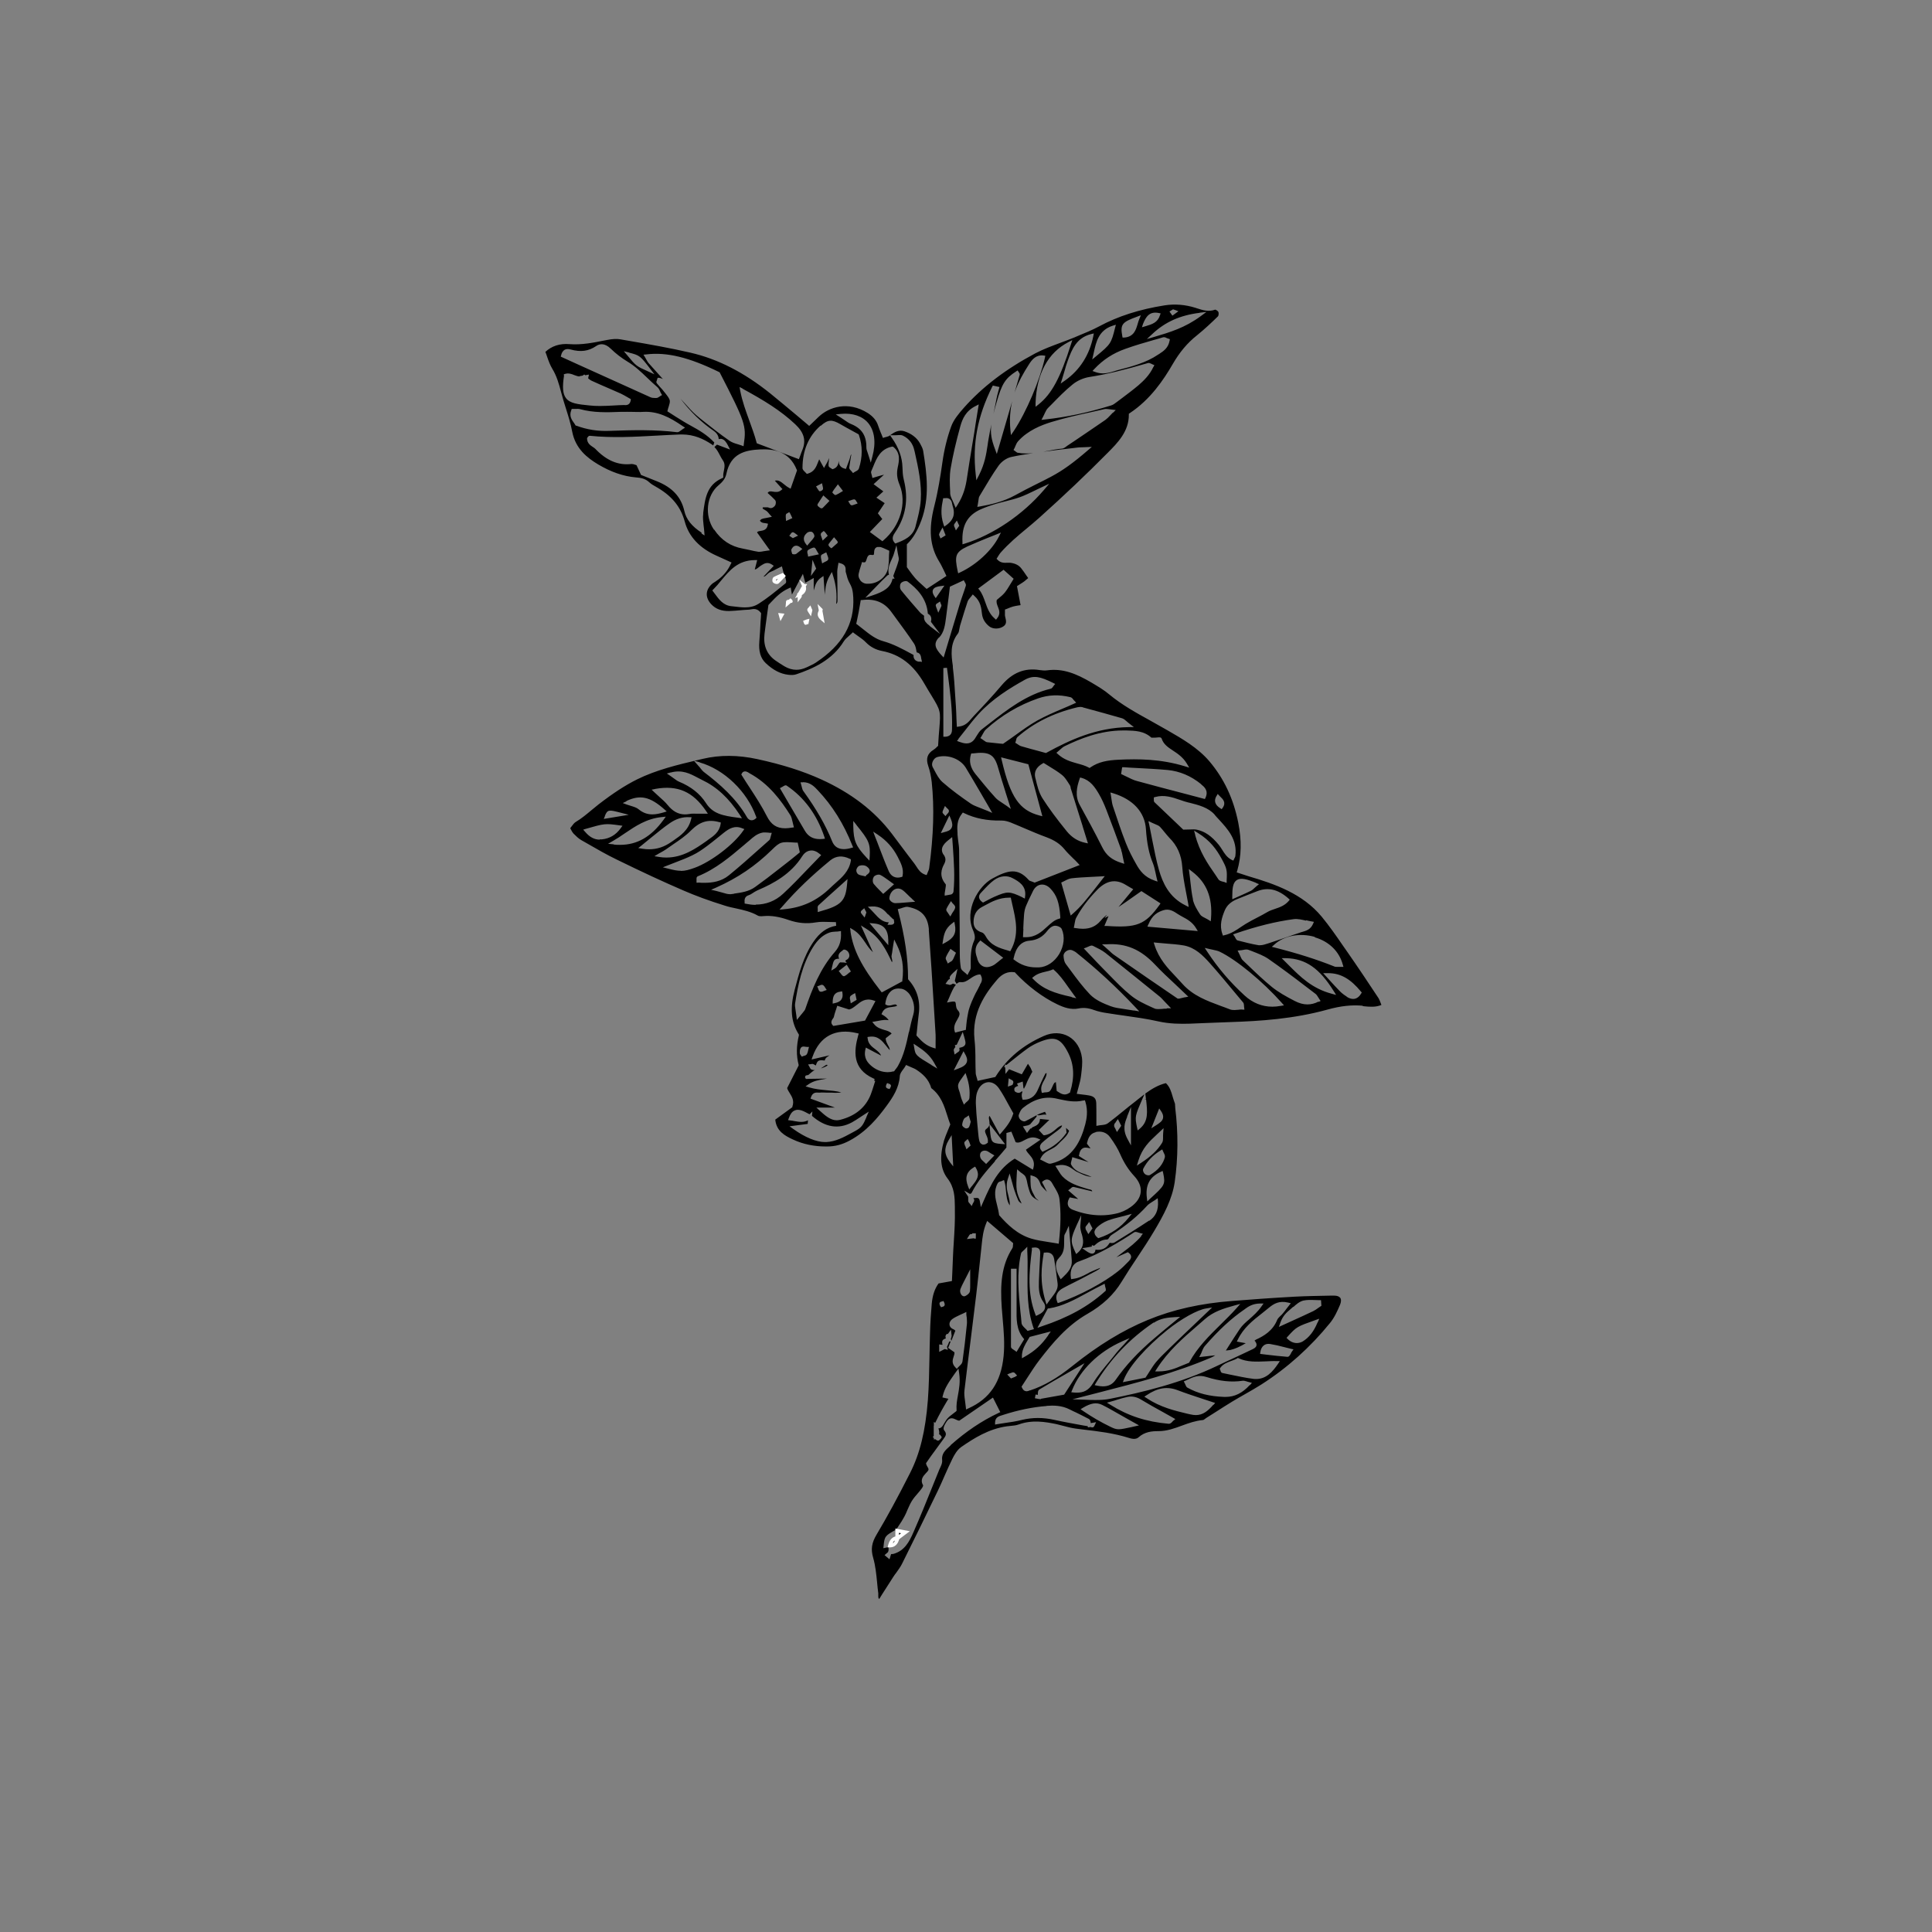 <?xml version="1.0" encoding="UTF-8"?><svg id="Layer_1" xmlns="http://www.w3.org/2000/svg" viewBox="0 0 144.57 144.57"><rect x="0" y="0" width="144.57" height="144.57" fill="#808080" stroke="none"/><path d="M77.86,83.44c.14-.03.29-.05.44-.03-.03-.07-.07-.14-.1-.21-.01,0-.03,0-.04.01-.12.04-.25.08-.37.13-.07.03-.13.07-.2.1l.16.02s.08-.01.12-.02Z" fill="#000" stroke-width="0"/><path d="M61.89,79.68h-.06s0,0,0,0l-.06.04c-.08.05-.17.11-.25.16-.03.02-.06.04-.09.07.18-.06.35-.12.49-.22,0,0,.01,0,.02-.01-.01,0-.03-.02-.05-.02Z" fill="#000" stroke-width="0"/><path d="M101.94,75.28l.15.02c.41.04.84.08,1.28-.1-.02-.05-.03-.09-.05-.13-.05-.14-.1-.27-.16-.37-.75-1.14-1.56-2.35-2.39-3.54l-.28-.4c-.5-.73-1.03-1.49-1.6-2.18-1.43-1.71-3.48-2.43-5.46-3.01-.17-.05-.33-.11-.52-.17l-.37-.12.04-.12c.32-1.12.34-2.26.08-3.59-.36-1.81-1.07-3.31-2.16-4.6-.87-1.02-2.04-1.69-3.17-2.34l-.23-.13c-.34-.19-.67-.38-1.01-.57-1.05-.58-2.14-1.18-3.09-1.97-.39-.33-.85-.6-1.32-.88-1.14-.67-2.14-1.08-3.32-.92-.2.03-.41,0-.57-.02-1.12-.18-2.04.2-2.83,1.13-.71.84-1.44,1.62-2.07,2.28-.06.06-.11.12-.17.19-.23.27-.48.58-.98.63l-.14.02-.03-.62c-.01-.32-.02-.61-.04-.91-.02-.25-.03-.5-.05-.74-.04-.72-.09-1.46-.18-2.18v-.11c-.12-.81-.22-1.66.38-2.42.06-.08.09-.21.11-.35.02-.08.03-.16.05-.24l.11-.36c.14-.47.29-.96.45-1.43.04-.12.12-.22.2-.31.03-.04.07-.08.1-.12l.09-.12.11.1c.48.42.53.91.58,1.35.04.36.21.67.53.93.28.23.77.23,1.09,0,.22-.16.21-.36.12-.7-.03-.1-.02-.2-.02-.31,0-.05,0-.1,0-.15v-.09l.09-.03c.05-.02.1-.04.15-.06.11-.05.23-.09.35-.13.14-.04.28-.06.45-.09.04,0,.08-.01.13-.02l-.27-1.42.25-.16c.11-.07.21-.13.3-.2.08-.06.16-.14.25-.21l.04-.03c-.05-.07-.09-.14-.14-.2-.13-.19-.24-.36-.37-.52-.19-.25-.46-.38-.83-.43-.07,0-.15,0-.23,0-.22.01-.49.02-.72-.22l-.08-.08.06-.09s.06-.09.08-.13c.05-.08.1-.16.16-.23.59-.67,1.27-1.25,1.94-1.8.31-.26.64-.53.95-.81,1.83-1.64,3.55-3.27,5.12-4.86.75-.75,1.6-1.61,1.59-2.86v-.07s.06-.04.06-.04c1.56-1.03,2.54-2.5,3.22-3.67.52-.9,1.1-1.59,1.82-2.16.57-.46,1.11-.97,1.57-1.42.05-.05.07-.24.03-.33-.03-.07-.19-.17-.24-.17-.49.18-.93.04-1.36-.1l-.12-.04c-.78-.24-1.54-.3-2.31-.18-1.88.3-3.48.81-4.89,1.57-.52.28-1.07.5-1.6.72l-.23.1c-.34.14-.69.27-1.04.4-.64.24-1.3.48-1.91.8-2.21,1.18-3.96,2.51-5.35,4.08-.38.43-.76.89-.94,1.38-.31.85-.53,1.76-.66,2.69-.15,1.06-.33,2.19-.61,3.29-.44,1.73-.33,3.02.38,4.16.13.21.23.43.34.65.05.1.09.2.14.3l.05.11-1.48.97-.08-.07c-.08-.07-.16-.14-.23-.21-.18-.16-.37-.33-.54-.52-.17-.19-.32-.4-.45-.58-.05-.07-.1-.14-.15-.21l-.03-.04v-1.71l.04-.04c.42-.41.74-.95,1.04-1.74.63-1.7.43-3.44.14-5.21-.03-.18-.13-.37-.24-.57-.24-.42-.63-.72-1.17-.9-.4-.13-.75.06-1.06.3h.23c.12,0,.22,0,.31-.01.18-.01.3-.02.42.04.45.22.74.59.85,1.1l.03.12c.26,1.17.53,2.38.45,3.6-.04.64-.21,1.27-.37,1.88l-.02.09c-.2.78-.91,1.05-1.43,1.25l-.09.03-.06-.07c-.26-.3-.07-.58.05-.76.8-1.18,1.02-2.47.65-3.95-.08-.31-.09-.64-.1-.94q-.03-1.1-.79-2.18l-.14-.2s-.02.01-.02.02c-.08.06-.18.08-.27.11-.04,0-.08.02-.12.03l-.12.04-.05-.12c-.04-.1-.07-.19-.11-.27-.08-.19-.14-.36-.2-.53-.12-.38-.38-.69-.77-.94-1.5-.94-2.92-.44-3.67.27-.18.17-.35.33-.52.5l-.2.19-.09-.08c-.31-.26-.61-.51-.9-.76-.66-.55-1.28-1.07-1.92-1.59-1.97-1.58-3.93-2.58-5.97-3.05-1.51-.35-3.06-.62-4.56-.88l-.69-.12c-.27-.05-.6-.03-1,.05l-.16.03c-.85.17-1.73.35-2.65.28-.72-.06-1.33.14-1.8.58.05.12.09.24.13.36.11.32.22.62.38.89.34.55.5,1.13.67,1.77.1.4.23.8.35,1.19.18.57.37,1.17.48,1.77.25,1.27,1.12,1.95,1.94,2.44.94.56,1.88.89,2.81.97.38.03.71.08,1.03.38.13.12.3.22.48.32.06.03.11.06.17.1,1.07.64,1.7,1.44,1.99,2.51.3,1.12,1.11,1.99,2.4,2.56l1.1.5-.06.12c-.21.45-.49.81-.91,1.14-.08.06-.16.12-.24.17-.11.07-.21.13-.29.21-.46.44-.47.99-.03,1.47.34.37.78.53,1.35.52.29-.01.58-.03.87-.06.2-.02.4-.03.59-.04.05,0,.1-.01.15-.02.21-.04.5-.09.75.24l.03.04v.05c-.01.2-.02.4-.04.6-.02.48-.05.98-.09,1.47-.06.74.09,1.25.48,1.62.55.52,1.09.8,1.68.87.24.03.44.02.59-.03,1.28-.43,2.71-1.07,3.57-2.47.1-.16.25-.29.4-.42.07-.06.14-.12.2-.18l.08-.08.09.07c.1.07.2.14.29.21.21.15.42.29.59.47.33.34.74.56,1.21.65,1.35.26,2.35,1.03,3.16,2.43.22.38.4.68.55.92.68,1.12.68,1.15.58,2.45-.03.32-.06.72-.09,1.24v.06s-.05.04-.05.04c-.02.02-.05.04-.07.07-.06.06-.14.13-.22.18-.47.29-.59.66-.4,1.22.13.37.21.78.26,1.2.2,1.92.14,3.96-.19,6.43-.01.1-.05.19-.09.28-.02.04-.03.08-.05.12l-.05.13-.13-.04c-.33-.12-.49-.37-.63-.59-.05-.08-.1-.15-.15-.22-.35-.45-.69-.91-1.03-1.36-.22-.29-.44-.59-.66-.88-1.3-1.71-3.03-3.04-5.29-4.07-1.37-.62-2.9-1.11-4.79-1.52-1.43-.31-2.8-.32-4.06-.02l-.38.09c-1.53.36-3.11.74-4.55,1.45-.9.45-1.79,1.03-2.88,1.87-.18.14-.36.29-.54.44-.36.3-.74.62-1.16.87-.12.07-.22.2-.32.34-.03.04-.07.09-.1.13.02.04.04.08.06.12.06.12.12.21.18.28.18.18.37.37.58.49l.42.24c.73.42,1.49.86,2.26,1.23,1.88.92,3.45,1.65,4.96,2.3.9.39,1.89.76,3.12,1.14.27.09.57.15.85.21.54.12,1.09.24,1.6.53.11.07.33.05.43.04.58-.05,1.16.04,1.88.29.69.24,1.35.3,2.04.18.35-.06.71-.04,1.05-.03.15,0,.3.01.45.01l.02.27c-.69.12-1.23.5-1.72,1.23-.74,1.09-1.06,2.34-1.38,3.54-.37,1.4-.28,2.43.28,3.33l.03.05v.05q-.29,1.18-.02,2.21v.05s-.86,1.69-.86,1.69c.04.14.12.26.2.39.16.26.35.56.19,1v.04s-1.28.93-1.28.93c.09.85.68,1.19,1.33,1.49.75.35,1.58.52,2.45.52h.09c.62,0,1.16-.15,1.71-.45,1.25-.67,2.09-1.69,2.75-2.59.47-.64.93-1.34.99-2.22.01-.19.14-.36.26-.52.05-.07.11-.14.15-.22l.06-.1.11.05c.09.04.17.07.25.11.16.07.3.12.43.21.42.28.91.68,1.09,1.36.73.55.98,1.34,1.22,2.11.06.19.12.38.19.56l.02.05-.02.05c-.05.13-.11.26-.16.39-.11.26-.21.51-.29.76-.35,1.22-.27,2.15.26,2.84.53.69.54,1.41.55,2.11v.23c.02.8-.03,1.62-.08,2.41-.02.36-.05.71-.06,1.06-.02.4-.03.8-.05,1.21l-.03.66-1,.18c-.29.4-.45.88-.51,1.52-.06.68-.11,1.42-.13,2.26-.02.57-.03,1.15-.04,1.72-.02,1.06-.04,2.15-.12,3.23-.18,2.31-.59,4-1.34,5.47-.91,1.8-1.7,3.25-2.49,4.58-.38.63-.45,1.11-.26,1.76.17.59.23,1.22.29,1.82.03.28.05.56.09.83,0,.05,0,.11,0,.17,0,.12,0,.2.07.25l.23-.37c.27-.42.54-.85.82-1.28.08-.12.16-.24.25-.35.15-.21.3-.42.41-.64.86-1.73,1.75-3.53,2.7-5.51.17-.36.33-.72.49-1.09.18-.4.36-.82.56-1.22.16-.33.37-.69.66-.9.95-.66,2.07-1.37,3.43-1.56.09-.01.18-.02.27-.03.22-.02.43-.04.62-.11.99-.36,1.99-.2,2.84-.02.18.04.37.09.55.14.29.08.58.15.87.19l.55.07c1.13.13,2.29.27,3.41.62.36.12.6.1.76-.05.45-.4.98-.45,1.46-.45h.02c.62,0,1.18-.2,1.77-.42.49-.18,1-.36,1.55-.41.05,0,.12-.06.19-.11.03-.02.06-.05.1-.07.22-.14.43-.27.65-.41.42-.27.84-.54,1.27-.8.31-.19.62-.36.93-.54.42-.24.84-.48,1.25-.74,1.94-1.24,3.66-2.79,5.12-4.59.33-.4.56-.91.75-1.36.09-.22.1-.4.02-.52-.08-.11-.24-.17-.46-.17h-.22c-.9.02-1.83.03-2.74.08-1.65.09-3.29.21-4.67.32-2.36.18-4.42.64-6.31,1.42-1.87.77-3.72,1.9-5.65,3.45-1.12.9-2.12,1.48-3.15,1.82h-.04c-.13.07-.42.17-.58-.21l-.03-.07.04-.06c.13-.2.26-.4.39-.6.29-.45.59-.92.93-1.36.97-1.25,2.04-2.55,3.58-3.43,1.13-.65,1.96-1.43,2.55-2.4.37-.61.77-1.22,1.16-1.8.44-.66.88-1.33,1.29-2.02.7-1.18,1.33-2.35,1.52-3.63.26-1.81.27-3.68.04-5.56,0-.05,0-.1-.01-.15,0-.08,0-.16-.03-.22-.06-.15-.1-.31-.15-.46-.11-.38-.21-.74-.51-1.02-.58.14-1.07.44-1.54.78l.05.42h-.13s.14.03.14.03c.1.93.18,1.61-.45,2.16l-.18.15-.05-.23c-.17-.82-.15-.85.41-2.15l.15-.33c-.15.11-.3.23-.45.35l-.21.17c-.34.26-.67.53-.99.79-.36.29-.72.59-1.1.87-.12.09-.29.11-.46.13-.08,0-.15.02-.23.03l-.16.03v-.16c0-.19,0-.36,0-.53,0-.36,0-.69-.01-1.02-.02-.35-.16-.5-.55-.57-.16-.03-.33-.05-.51-.07l-.4-.05.04-.15c.04-.15.07-.28.11-.41.07-.26.13-.48.16-.71l.02-.15c.05-.43.11-.87.06-1.28-.09-.7-.45-1.28-.99-1.59-.54-.31-1.22-.33-1.86-.04-1.57.69-2.74,1.67-3.6,3.02l-.03.05-1.33.29-.03-.13c-.02-.07-.03-.12-.05-.17-.03-.11-.06-.2-.06-.3-.01-.29-.02-.58-.02-.87,0-.54-.01-1.1-.07-1.64-.21-1.96.79-3.41,1.69-4.46.38-.45.82-.63,1.28-.56h.05s.03.04.03.04c.91.98,2.06,1.85,3.16,2.37.46.22,1,.42,1.59.3.35-.07.7-.04,1.12.11.35.13.72.2,1.01.24.42.07.85.13,1.28.19.84.12,1.71.24,2.55.43.84.19,1.66.19,2.35.17.5-.02.99-.04,1.49-.06.52-.02,1.05-.04,1.57-.06,2.16-.07,4.7-.23,7.23-.93,1-.28,1.85-.37,2.68-.29ZM98.39,70.14c1.06.31,1.82,1.05,2.09,2.04l.05.17h-.18c-.05,0-.1,0-.16,0-.05,0-.1,0-.16,0-.07,0-.14,0-.21-.04-1.28-.51-2.68-.96-4.41-1.4l-.24-.06.19-.17c.73-.67,1.92-.89,3.03-.57ZM97.73,68.86c.14.03.28.07.42.09l.17.03-.07.16c-.18.42-.52.51-.79.59-.06.02-.13.03-.19.06l-.42.14c-.65.23-1.31.45-1.97.67-.19.06-.39.13-.58.13-.04,0-.08,0-.12,0-.49-.08-.99-.21-1.46-.33l-.09-.02c-.1-.02-.14-.11-.19-.2-.02-.04-.04-.08-.07-.12l-.1-.14.17-.06c1.6-.55,3.02-.9,4.36-1.08.31-.04.62.04.93.11ZM96.41,67.23l.1.09-.08.1c-.29.34-.66.47-1.02.59-.2.07-.39.13-.56.23-.25.15-.52.29-.77.42-.29.15-.58.3-.86.47-.11.07-.23.15-.34.22-.37.25-.74.51-1.25.63l-.12.03-.04-.12c-.24-.67-.03-1.26.18-1.77.16-.38.47-.66.95-.85.49-.2.98-.39,1.47-.58.81-.32,1.55-.15,2.33.53ZM82.68,68.65l.17-.2c-.18.11-.34.27-.49.45-.35.41-.77.6-1.33.6-.17,0-.35-.02-.54-.05l-.14-.02.03-.14c.02-.08.03-.15.04-.22.03-.16.05-.3.13-.43.37-.68.85-1.32,1.53-2.03.7-.73,1.41-.86,2.17-.39.07.04.13.08.22.13l.33.19-1.1,1.33s.06-.04.09-.06c.36-.24.71-.49,1.08-.75l.54-.38,1.43.92-.08.12c-1.07,1.48-1.69,1.72-3.93,1.57h-.19s.31-.74.31-.74l-.28.14ZM76.57,69.5c.02-.38.03-.73.06-1.07.02-.24.07-.47.16-.67.12-.29.26-.58.4-.86l.11-.23c.13-.26.33-.43.57-.47.25-.04.51.06.73.29.47.49.67,1.04.74,2.12v.11s-.1.03-.1.03c-.34.09-.6.34-.89.6-.4.37-.85.78-1.57.78-.03,0-.07,0-.1,0h-.13s.03-.63.03-.63ZM76.52,67.15c-.99-.47-1.13-.47-2.12-.04-.19.08-.37.18-.54.27-.08.04-.16.08-.23.12l-.07.04-.07-.05c-.14-.1-.21-.22-.23-.34-.01-.12.04-.24.15-.35l.15-.16c.25-.27.52-.56.82-.78.45-.33.98-.38,1.41-.14.43.23,1.02.56.92,1.34l-.02.18-.17-.08ZM77.41,66.04l-.05-.02c-.06-.03-.12-.04-.16-.06-.1-.03-.17-.05-.23-.12-.81-.91-1.53-.75-2.73-.09-1.03.57-2.1,2.36-1.42,3.88.05.11.2.48.08.74-.27.6-.27,1.21-.26,1.87v.17c0,.09-.04.16-.08.24-.02.04-.05.09-.08.14l-.08.17-.14-.13s-.08-.07-.12-.1c-.1-.08-.21-.17-.24-.29-.05-.32-.08-.66-.08-1.08,0-1.08-.01-2.15-.02-3.23,0-1.5-.02-3-.03-4.5,0-.21-.03-.42-.06-.64-.02-.18-.05-.36-.06-.55v-.09c-.03-.45-.06-.97.33-1.46l.07-.09.1.05c.81.39,1.71.57,2.76.55.01,0,.02,0,.04,0,.26,0,.5.08.66.14.35.14.7.29,1.05.44.54.23,1.1.47,1.65.67.61.23,1.03.51,1.36.92.18.22.39.42.62.65.12.11.24.23.36.36l.14.15-3.38,1.32ZM86.27,64.59c.09.22.14.46.2.73.03.13.05.26.09.41l.06.24-.23-.08c-.74-.25-1.1-.74-1.37-1.23-.26-.46-.55-1-.77-1.57-.35-.89-.65-1.81-.95-2.7l-.02-.06c-.06-.18-.08-.35-.11-.54-.01-.09-.02-.17-.04-.27l-.04-.22.21.06c1.5.46,2.37,1.42,2.45,2.69.07,1.05.23,1.84.52,2.54ZM85.96,61.45l.25.12c.1.05.18.08.25.11.14.06.25.1.34.19.12.13.23.26.34.4.12.14.23.28.35.41.61.6.92,1.31.98,2.21.04.59.15,1.19.27,1.82.06.29.11.59.17.9l.04.26-.24-.12c-1.26-.62-1.72-1.74-1.98-2.63-.21-.73-.35-1.48-.51-2.27-.07-.36-.14-.73-.22-1.12l-.06-.26ZM83.9,63.62c.05.14.08.28.11.46.02.1.04.2.07.33l.05.23-.22-.07c-.72-.23-1.13-.57-1.43-1.17-.55-1.1-1.15-2.2-1.68-3.16-.37-.67-.23-1.33-.02-1.94l.04-.12.12.03c.65.18.99.69,1.29,1.2.2.34.38.73.57,1.22.39,1,.76,2.03,1.11,2.98ZM81.01,61.82l.4,1.29-.23-.05c-.54-.12-.98-.4-1.35-.85-.78-.96-1.34-1.72-1.82-2.47-.28-.44-.4-.96-.52-1.47l-.02-.07c-.11-.44.08-.8.55-1.07l.07-.04.07.04c.12.08.25.15.37.23.31.19.64.39.94.63.19.15.33.37.46.57.04.06.08.13.12.19.05.07.06.14.07.21,0,.03,0,.06.02.08.28.91.57,1.83.87,2.77ZM78,61.08l-.23-.06c-1.5-.4-2.16-1.37-2.81-4.13l-.05-.22,2.04.52,1.05,3.89ZM75.24,59.27c.09.28.18.58.28.88l.12.38-.33-.24c-.12-.08-.23-.16-.33-.22-.2-.13-.37-.24-.51-.4-.52-.57-1.02-1.19-1.47-1.74-.39-.48-.5-.96-.35-1.47l.03-.08h.09c1.26-.16,1.64.06,1.93,1.11.16.58.35,1.16.54,1.77ZM79.52,65.99s.1-.05.16-.08c.15-.08.33-.17.52-.19.43-.05.85-.07,1.39-.1.24-.01.5-.02.78-.04l.3-.02-.19.24c-.19.24-.36.46-.53.68-.57.73-1.06,1.36-1.67,1.89l-.16.14-.71-2.47.11-.05ZM85.94,69.16c.29-.71.71-.92,1.12-1.05.44-.14.78.09,1.08.29.12.08.24.14.36.21.34.18.72.39.99.83l.14.23-3.77-.33.07-.17ZM89.27,67.31c-.1-.46-.15-.93-.2-1.38-.02-.2-.04-.39-.07-.58l-.04-.32.26.2c1.07.82,1.52,1.93,1.4,3.49l-.02.22-.19-.12c-.08-.05-.17-.09-.24-.13-.16-.08-.3-.15-.38-.28-.2-.31-.44-.69-.53-1.1ZM89.44,62.48l-.09-.33.29.18c.91.57,1.38,1.2,1.8,1.98.37.68.39.82.35,1.57v.19s-.18-.07-.18-.07c-.04-.01-.08-.02-.12-.03-.11-.03-.24-.06-.31-.16-.08-.12-.16-.24-.24-.36-.58-.83-1.17-1.7-1.51-2.97ZM94,66.08l.21.08-.17.14c-.07.06-.12.11-.17.15-.09.09-.16.15-.25.2-.29.14-.59.28-.89.41l-.52.23v-.21c0-.61.05-1.03.33-1.22.3-.2.76-.08,1.47.21ZM91.03,59.57l.09-.16.12.13s.06.06.09.09c.18.17.44.43.16.82l-.07.1-.11-.07c-.4-.25-.49-.57-.28-.92ZM90.9,60.98c.09.11.19.21.29.32.69.75,1.41,1.53,1.25,2.75,0,.05-.03.09-.05.14-.01.02-.03.05-.04.08l-.06.13-.13-.06c-.35-.18-.53-.47-.71-.76-.08-.12-.15-.24-.24-.35-.55-.67-1.04-1.01-1.63-1.14-.17-.04-.35-.03-.59-.02-.12,0-.25.01-.4.01h-.05l-.48-.46c-.56-.53-1.11-1.06-1.67-1.59-.06-.06-.05-.14-.05-.2,0-.02,0-.04,0-.06v-.1l.1-.03c.68-.19,1.29.02,1.87.22.2.07.41.14.61.19l.1.02c.66.17,1.4.35,1.88.9ZM89.88,58.69c.23.19.57.46.33,1l-.05.1-1.4-.37c-1.21-.32-2.47-.64-3.69-.98-.27-.07-.51-.2-.76-.32-.11-.05-.22-.11-.33-.16l-.09-.04.08-.51h.12c.33.03.66.04.99.06.76.04,1.54.08,2.31.15.89.09,1.73.44,2.49,1.06ZM86.17,55.2s.14,0,.2,0c.09,0,.17-.01.27-.02.13-.01.25-.02.29.1.14.42.47.64.85.89.35.23.75.5,1.03.97l.18.3-.33-.1c-1.81-.55-3.46-.56-4.97-.49-.81.04-1.47.15-2.09.57l-.07.05-.07-.04c-.26-.14-.55-.22-.85-.3-.49-.14-.99-.28-1.44-.69l-.12-.11.12-.1c.06-.05.11-.09.16-.14.11-.1.22-.2.35-.26,1.13-.55,2.64-1.17,4.36-1.17.05,0,.11,0,.16,0h.09c.65.02,1.31.03,1.87.54ZM81.02,52.93c1.18.32,2.09.57,2.95.82.12.04.22.12.34.23.06.06.14.12.23.19l.31.24h-.39c-2.42.04-4.38.95-6.14,1.91l-.05.03-.51-.14c-.45-.12-.9-.24-1.34-.37-.1-.03-.19-.09-.26-.14-.03-.02-.06-.04-.09-.06l-.1-.06.04-.11s.02-.06.02-.09c.02-.08.04-.17.11-.23,1.2-1.05,2.65-1.78,4.42-2.21.12-.03.3-.06.46-.02ZM80.1,52.17c.09.02.15.09.21.17.02.03.05.07.09.1l.13.14-.17.08c-.28.13-.57.25-.85.37-.66.28-1.28.55-1.88.88-.57.32-1.11.71-1.69,1.13-.27.19-.54.39-.84.59l-.04.03-.24-.02c-.26-.03-.61-.06-.95-.1-.08-.01-.15-.06-.23-.12-.04-.03-.1-.07-.17-.12l-.11-.07.07-.11c.05-.08.09-.15.12-.21.07-.13.13-.24.23-.33,1.14-1.04,2.46-1.82,3.9-2.32.78-.27,1.57-.3,2.42-.09ZM71.7,55.31c.17-.21.33-.41.49-.62.35-.45.68-.87,1.04-1.27,1.04-1.13,2.32-1.92,3.45-2.55.67-.37,1.17-.24,2.12.23l.16.08-.11.13s-.03.04-.04.06c-.05.07-.1.15-.2.17-1.8.43-3.24,1.56-4.63,2.64-.18.14-.35.27-.53.41-.14.11-.25.28-.36.46-.05.08-.1.16-.15.24-.18.26-.4.34-.62.34-.18,0-.37-.06-.54-.12l-.17-.07.12-.14ZM71.24,54.53c0,.21-.01.57-.51.6h-.14s0-5.14,0-5.14l.27-.02.07.52c.17,1.32.35,2.68.31,4.04ZM75.09,42.63l.76.68-.06.1c-.07.11-.13.21-.19.31-.13.22-.26.43-.41.62-.14.17-.32.32-.47.44-.05.04-.09.07-.13.11-.05.17.01.33.08.51.1.24.21.54-.05.86l-.09.11-.1-.09c-.39-.33-.55-.78-.7-1.21-.12-.33-.23-.65-.44-.92l-.09-.11,1.89-1.4ZM74.73,40.18c-.52,1.02-1.68,2.09-2.88,2.65l-.15.07-.04-.17c-.23-1.11-.19-1.41.73-1.84.46-.21.94-.4,1.44-.61.23-.09.48-.19.73-.29l.34-.14-.17.33ZM71.53,39.69l-.09-.22c-.03-.06-.06-.11-.05-.18,0-.07.05-.11.07-.14l.14-.2.18.39-.25.35ZM78.11,36.67c-1.58,1.85-3.8,3.35-5.92,4.01l-.17.05v-.17c-.06-1.24.37-2,1.37-2.45.32-.14.67-.27,1.14-.41.24-.07.48-.13.72-.19.35-.09.71-.18,1.05-.3.39-.14.78-.33,1.15-.51.17-.08.33-.16.5-.24l.56-.26-.4.47ZM83.27,30.88c-.07.07-.14.14-.2.21-.12.13-.22.23-.34.32-.78.54-1.57,1.07-2.35,1.6l-.51.34s-.05.04-.08.06c-.09.07-.2.15-.32.16-.36.03-.72.1-1.07.17-.11.02-.22.04-.33.06l.18-.02c.65-.09,1.32-.17,1.96-.24l.41-.05c.1-.01.2-.02.37-.02l.71-.03-.29.25c-1.11.96-1.91,1.53-2.76,1.98-.37.2-.74.38-1.12.57-.52.26-1.07.54-1.59.83-.86.47-1.77.68-2.62.83l-.19.03.04-.19c.02-.1.03-.18.04-.26.02-.15.03-.28.1-.38l.18-.3c.39-.65.78-1.32,1.23-1.95.22-.31.59-.57.93-.65.54-.12,1.1-.21,1.65-.29-.37.03-.75.04-1.13-.03-.06,0-.09-.04-.14-.07-.02-.02-.05-.04-.09-.07l-.1-.07.06-.11c.03-.05.05-.11.07-.16.06-.14.12-.28.22-.39.74-.82,1.75-1.2,2.45-1.42.97-.3,1.98-.53,2.96-.74.35-.08.71-.16,1.06-.24.1-.02.2,0,.32.01.06.01.14.02.23.03l.28.03-.2.2ZM86.31,27.45c-.28.61-.74,1.05-1.11,1.37-.4.34-.83.66-1.24.97-.15.11-.3.22-.44.33-.12.09-.24.18-.38.22-1.74.54-3.31.87-4.95,1.05l-.26.03.12-.23c.05-.1.1-.19.13-.27.08-.16.14-.3.25-.4l.27-.27c.49-.5,1-1.03,1.56-1.48.34-.28.81-.49,1.26-.56,1.28-.2,2.62-.53,4.37-1.04.09-.03.17.01.26.05.03.01.06.03.1.05l.13.05-.06.13ZM87.52,25.49c-.1.55-.45.78-.77.99l-.08.05c-.93.63-2,.9-3.04,1.17l-.1.03c-.08.02-.15.04-.23.07-.23.07-.49.14-.77.14-.18,0-.38-.03-.59-.11l-.19-.07.14-.15c.66-.7,1.4-1.18,2.33-1.51.7-.25,1.42-.46,2.12-.66.23-.06.46-.13.69-.2.09-.02.17,0,.26.05.04.02.09.04.14.05l.11.04-.02.12ZM87.79,23.15l.06.02-.02.06h0s.03-.06.03-.06l.32.12-.45.33-.22-.31.28-.17ZM89.77,23.4l.51-.06-.42.31c-1.19.88-2.31,1.21-3.49,1.56l-.55.16.42-.39c.95-.89,2.07-1.39,3.52-1.57ZM85.53,24.24c.21-.51.46-.96,1.17-.82l.15.03-.05.14c-.17.54-.57.67-1.08.82l-.27.08.08-.25ZM85.08,23.7l.29-.11-.12.29c-.05.11-.08.23-.12.36-.13.45-.29.97-1.01,1.02h-.12s-.02-.11-.02-.11c-.17-.9.01-1.05,1.1-1.45ZM83.27,24.37l.23-.07-.06.23c-.29,1.17-.33,1.23-1.41,2.12l-.3.25.12-.53c.17-.78.36-1.66,1.42-2ZM81.64,25l.21-.05-.04.21c-.29,1.41-1,2.52-2.11,3.31l-.33.23.12-.38c.06-.18.1-.35.15-.5.09-.32.17-.59.27-.86.29-.79.63-1.68,1.73-1.96ZM79.95,25.6l.29-.15-.1.31c-.8,2.53-1.44,3.71-2.42,4.5l-.23.18v-.29c.08-2.19.93-3.76,2.46-4.55ZM74.29,28.85l.5.11-.1.37c-.04.16-.09.33-.12.49l-.09.46-.14.69c.06-.26.14-.54.24-.88.39-1.38.65-1.78,1.46-2.3l.11-.07.07.11s.01.02.02.03c.03.04.09.11.06.2-.13.44-.25.88-.38,1.32.27-.78.66-1.47,1.08-2.12.22-.35.52-.72,1.07-.66l.15.02-.03.15c-.37,1.67-1.39,4.07-2.33,5.48l-.21.31-.04-.37c-.08-.8-.02-1.51.13-2.17-.3,1.05-.61,2.1-.92,3.17l-.23.78-.14-.38c-.27-.72-.35-1.18-.27-1.83-.07.35-.14.7-.2,1.05-.03.17-.06.34-.08.51-.1.67-.21,1.37-.63,2.21l-.21.41-.05-.46c-.25-2.3.13-4.31,1.23-6.53l.05-.09ZM71.14,35.03c.16-.94.39-1.93.72-3.13.16-.57.41-1.15,1.15-1.52l.23-.12-.09.55c-.09.56-.17,1.04-.24,1.52l-.18,1.09c-.13.78-.25,1.55-.37,2.33-.09.63-.25,1.31-.71,2.03l-.14.22-.1-.24c-.04-.11-.09-.21-.13-.3-.09-.19-.17-.36-.18-.54v-.13c-.03-.58-.06-1.18.04-1.76ZM70.38,40.3l-.06-.15c-.03-.06-.07-.13-.04-.2.02-.06.05-.12.08-.17l.17-.31.23.59-.38.23ZM70.66,39.4l-.06-.17c-.24-.73-.15-1.31-.04-1.85l.02-.1h.1c.48-.07.54.26.58.46,0,.04.02.09.03.13.14.44.19.95-.48,1.43l-.15.11ZM69.81,44.14c.09-.2.34-.25.56-.28l.3-.04-.65.94-.11-.16c-.12-.18-.15-.33-.1-.46ZM70.44,45.35c-.02.06-.04.11-.07.16l-.16.34-.13-.35c-.02-.06-.05-.12-.06-.19,0-.1.08-.15.14-.18.01,0,.02-.01.03-.02l.15-.1.06.17c.03.06.06.11.04.18ZM66.91,41.37l.17-.57.1.59s.02.1.03.15c.03.13.07.27.03.41-.08.3-.19.6-.3.88-.03.09-.07.18-.1.27h0s.1.2.1.2h-.15c-.14.68-.67.98-1.52,1.26l-.52.17.77-.79c.34-.35.6-.62.87-.87.04-.04.09-.05.13-.06-.12-.43.04-.81.21-1.17.07-.15.14-.31.18-.47ZM64.36,43.39c-.1-.13-.14-.29-.11-.44.04-.19.09-.37.15-.55.02-.08.05-.15.07-.22l.03-.12.12.02c.13.02.17-.03.23-.24.04-.13.11-.36.33-.32.14.02.18,0,.19,0,.03-.02.03-.1.04-.18,0-.13.02-.31.19-.39l.06-.02s.03,0,.05,0c.07,0,.15-.01.23.02.12.04.23.09.36.15l.24.11v.09c-.01.13-.02.25-.02.38,0,.28-.02.56-.07.84-.13.67-.77,1.16-1.47,1.16-.05,0-.11,0-.16,0-.18-.02-.35-.12-.46-.27ZM66.75,33.42h.06s.05.03.05.03c.54.45.42,1.04.32,1.51-.1.46-.06.85.14,1.33.55,1.33.04,3.08-1.21,4.14l-.08.07-.94-.69.93-.97-.33-.43.51-.76-.62-.41.52-.47-.73-.54.78-.71c-.18.04-.36.1-.54.15l-.33.1-.03-.14s-.02-.08-.03-.12c-.03-.09-.06-.18-.02-.26.05-.11.09-.22.14-.33.26-.65.54-1.32,1.41-1.5ZM62.94,30.97c.87-.08,1.6.17,2.03.69.48.58.59,1.47.31,2.5l-.12.46-.14-.45c-.03-.11-.06-.2-.09-.28-.06-.16-.1-.28-.1-.41.01-.87-.34-1.42-1.12-1.74-.19-.07-.35-.19-.54-.32-.09-.06-.19-.13-.3-.2l-.33-.21.39-.04ZM61.42,31.86c.53-.47.82-.49,1.46-.12.28.16.56.32.86.48l.51.28.02.05c.28.8.28,1.65,0,2.51-.04.11-.15.17-.25.22-.03.02-.06.03-.09.05l-.1.07-.08-.1s-.05-.05-.07-.08c-.07-.07-.14-.14-.13-.24.04-.29.08-.58.14-.9l.02-.09c-.06.06-.08.14-.1.24-.01.05-.02.09-.04.14-.05.14-.1.28-.16.43l-.11.29-.12-.03c-.37-.11-.41-.38-.42-.57-.02.21-.07.48-.4.6l-.07.02-.06-.04s-.04-.03-.06-.04c-.09-.05-.18-.11-.17-.22v-.13c.02-.14.03-.28.03-.41-.02.06-.04.11-.06.17-.03.09-.08.18-.13.26-.02.03-.04.07-.06.1l-.12.22-.19-.34c-.06-.1-.11-.21-.17-.31,0,0,0,0,0,0-.03.07-.06.15-.09.22-.13.33-.27.71-.76.85l-.08.02-.06-.07s-.05-.05-.08-.08c-.08-.08-.18-.17-.18-.29,0-1.31.45-2.38,1.35-3.17ZM61.63,41.42s.04-.02.06-.02l.14-.07.05.14s.02.05.03.08c.03.08.07.16.07.26,0,.11-.09.16-.2.21-.03.01-.06.03-.1.05l-.16.09-.04-.18s-.01-.06-.02-.09c-.02-.09-.04-.18-.03-.27,0-.11.11-.15.2-.18ZM61.42,40c-.01-.1.06-.15.11-.18l.11-.09.11.1.19.26-.38.36-.09-.26c-.02-.06-.04-.12-.06-.18ZM61.89,37.67c-.1.11-.21.22-.32.33-.03.02-.06.04-.09.04-.07,0-.15-.06-.23-.13-.08-.06-.1-.13-.06-.2.09-.15.19-.3.29-.45l.13-.19.46.41-.18.19ZM60.47,41.65l-.02-.14s0-.04-.02-.07c-.02-.1-.05-.21.04-.28.11-.08.24-.14.39-.18.12-.03.17.07.24.2.02.04.05.09.08.14l.1.16-.8.17ZM61.08,42.54l-.4.56.12-1.21.27.65ZM60.4,40.83l-.1-.13c-.32-.43-.05-.7.08-.82.08-.08.27-.13.39-.07.09.05.14.17.16.23.02.07.01.13-.02.17-.08.13-.18.24-.29.36l-.22.26ZM61.06,36.4l.45-.24.05.23c.01.05.03.11.03.17,0,.07-.05.13-.16.18l-.09.03-.08-.07s-.07-.1-.1-.15l-.1-.16ZM62.02,40.69c.07-.1.15-.19.23-.29l.16-.2.19.22c.07.08.09.1.08.16v.05s-.04.03-.04.03c-.11.1-.23.2-.34.3l-.09.07-.09-.07c-.05-.05-.18-.15-.1-.27ZM62.58,37.03s-.04.01-.06.01c-.06,0-.11-.04-.17-.11l-.07-.08.05-.1c.07-.11.15-.22.23-.32l.14-.19.38.5-.22.13c-.09.06-.18.11-.28.15ZM55.59,29.1c1.56.85,2.83,1.62,3.92,2.65.66.62.82,1.21.53,1.92-.05.13-.11.27-.15.4l-.11.29-3.15-1.19-.02-.07c-.14-.53-.33-1.05-.53-1.6-.26-.72-.54-1.47-.69-2.26l-.05-.28.25.13ZM59.17,39.94c.04-.05.11-.15.21-.1.05.02.09.05.13.08l.21.16-.39.19-.27-.18.11-.14ZM58.82,38.98l-.02-.25c0-.06-.01-.12,0-.18,0-.09.08-.13.13-.15l.13-.08.08.13.15.32-.46.21ZM59.25,41.06c.07-.12.15-.2.26-.22.12-.03.26.02.4.14l.13.1-.21.17c-.08.07-.16.13-.24.19-.04.03-.1.04-.15.04-.04,0-.07,0-.09-.01l-.07-.02-.02-.07c-.04-.12-.07-.22-.02-.32ZM47.08,26.39c.79.2.83.24,1.57,1.2l.32.42-.48-.22c-.87-.39-.89-.4-1.54-1.19l-.27-.32.4.1ZM41.96,26.69l.03-.11c.04-.19.13-.32.25-.4.12-.07.27-.08.45-.03.77.21,1.35.13,1.91-.25.24-.17.63-.27,1.11.2.37.36.8.69,1.23.95.57.34,1.03.78,1.49,1.22.24.23.49.47.75.69.11.09.17.22.22.34.02.05.04.1.07.14l.07.12-.12.07s-.06.04-.09.06c-.07.05-.14.09-.22.09-.04,0-.07,0-.11,0-.11,0-.24-.01-.34-.06-1.82-.82-3.65-1.65-5.46-2.47l-1.23-.56ZM42.19,28.09v-.08s.09-.03.09-.03c.26-.08.49,0,.7.09.16.06.28.1.4.1l-.02-.02.23-.04s.03-.02.05-.03l.08-.06.07.06.28-.05-.06.28c.09.07.17.14.26.18.4.19.81.36,1.22.54.32.14.64.28.96.42.17.08.32.17.48.26.06.04.12.07.19.11l.08.04v.09c-.07.4-.37.37-.49.36-.03,0-.04,0-.07,0-.22,0-.45.02-.67.03-.36.02-.72.04-1.08.04-.26,0-.52-.01-.78-.04-.88-.09-1.46-.15-1.76-.55-.24-.32-.28-.81-.14-1.71ZM43.12,31.85h-.04s-.1-.16-.1-.16c-.19-.26-.41-.55-.23-1l.03-.09h.09c.05,0,.1,0,.16,0,.13,0,.26-.02.39.02.98.27,2,.24,2.99.2h.13c.25-.01.51,0,.76,0,.27,0,.56.02.83,0,1.08-.06,1.97.39,2.96,1.07l.17.11-.17.11c-.05.03-.1.07-.14.1-.09.07-.17.13-.26.13,0,0-.02,0-.03,0-1.65-.2-3.31-.16-5.02-.1-.9.04-1.72-.09-2.52-.39ZM52.5,39.86c-.73-.47-1.15-1-1.29-1.62-.24-1.05-.89-1.76-2.06-2.23l-1.18-.47-.34-.73s-.06-.02-.09-.03c-.1-.04-.2-.06-.28-.06-1,.12-1.88-.26-2.71-1.13-.05-.05-.12-.1-.2-.15-.18-.12-.41-.28-.42-.61v-.05s.03-.04.03-.04c.05-.07.09-.14.19-.13,1.64.17,3.31.08,4.93-.01.61-.03,1.22-.07,1.83-.09.04,0,.08,0,.12,0,.92,0,1.62.35,2.18.71.06.04.11.07.16.11l.08-.22c-.52-.56-1.16-.93-1.71-1.23-.41-.22-.79-.46-1.19-.71-.18-.11-.35-.22-.53-.34l-.08-.05.02-.09c.02-.09.05-.18.08-.27.05-.17.1-.32.08-.44-.03-.17-.17-.34-.3-.51l-.08-.1c-.11-.15-.23-.28-.36-.42-.08-.09-.16-.18-.23-.27-.06-.07-.03-.15,0-.21,0-.03.02-.06.03-.1l.03-.1h.11c.11.02.2.05.28.09-.34-.38-.69-.77-1.05-1.17-.08-.09-.14-.2-.2-.31-.03-.05-.06-.1-.09-.16l-.11-.18.21-.02c1.53-.19,3.21.22,5.45,1.32l.04.02.02.04c1.89,3.67,1.99,3.97,1.79,5.32l-.02.17-.16-.06c-.09-.03-.18-.06-.28-.09-.21-.06-.42-.13-.6-.25-.71-.49-1.4-1.04-2.02-1.53-.31-.24-.63-.51-.91-.81-.25-.27-.5-.55-.75-.82.75.99,1.56,1.77,2.47,2.4.29.2.38.42.39.63.07-.02.14-.03.2-.02.23.04.38.27.49.49l.16.31-.98-.37-.19.18c.18.18.29.39.4.6.07.14.14.26.22.38.19.26.14.52.09.78-.03.14-.06.28-.05.44v.09s-.08.04-.08.04c-1.16.51-1.28,1.52-1.42,2.6v.08c-.04.27,0,.56.03.87.02.15.04.31.05.47l.02.27-.23-.15ZM53.42,39.63c-.72-1.05-.56-2.56.35-3.32.35-.29.52-.54.59-.88.32-1.5,1.4-1.75,2.52-1.8.9-.04,2.16.07,2.74,1.52l.02.05-.48,1.37-.14-.08c-.13-.07-.24-.16-.35-.25-.26-.21-.43-.34-.69-.27l.57.63-.11.09c-.19.16-.41.13-.59.1-.19-.03-.31-.05-.41.1l.08.07c.16.14.32.29.47.45.1.1.07.3.02.4-.06.1-.19.2-.3.21-.08.01-.15-.02-.2-.04-.03-.01-.06-.02-.07-.02-.06,0-.12,0-.21,0-.06,0-.13,0-.15.01-.01.03-.02.06-.01.07,0,.03.09.08.15.11.05.03.09.05.13.08.06.04.1.09.16.16.03.03.06.07.09.11l.16.17-.23.05c-.07.01-.14.03-.2.04-.13.02-.24.04-.34.08-.04.02-.09.07-.13.13.05.05.09.09.14.12.05.03.12.04.2.05.04,0,.09.01.14.02l.13.03-.03.13c-.07.34-.35.38-.53.41-.15.02-.22.04-.26.11l.96,1.34-.22.03c-.1.01-.19.03-.26.04-.11.02-.2.04-.29.04-.03,0-.06,0-.09,0-.22-.03-.43-.08-.64-.13-.18-.04-.36-.08-.53-.11-.89-.16-1.6-.62-2.14-1.42ZM56.76,45.18c-.32.21-.67.27-1.02.27-.25,0-.5-.03-.75-.06-.09-.01-.18-.02-.27-.03-.59-.06-.91-.49-1.24-.94l-.18-.24.08-.08c.21-.21.41-.44.59-.67.62-.74,1.25-1.51,2.52-1.52h.17s-.18.7-.18.7c.09,0,.17-.06.28-.15.06-.05.13-.11.2-.15.03-.01.05-.03.08-.05.17-.1.4-.23.73-.01l.13.09-.77.81c.09,0,.16-.06.26-.16.08-.07.15-.15.26-.19.16-.07.31-.14.47-.23.08-.04.15-.08.24-.12l.15-.07.15.58.06.07v.04s.03.1.05.16c.05.18.1.34,0,.43l-.15.12c-.6.49-1.21.99-1.87,1.41ZM61.07,49.57c-.2.13-.42.23-.63.33l-.09.04c-.26.12-.51.18-.76.18-.3,0-.6-.09-.89-.26-.21-.13-.44-.27-.68-.44-.65-.46-.92-1.14-.81-2,.05-.42.11-.83.17-1.28l.12-.87.03-.03c.06-.06.11-.12.17-.18.34-.36.73-.77,1.31-1.03l.16-.07.09.53.82-1.55.18.67.63-.36v.93s.02-.06.03-.09c.08-.3.17-.61.5-.85l.2-.14.04.58c.02.31.05.61.05.91v-.11c.03-.19.05-.39.08-.58.05-.29.15-.57.31-.84l.15-.26.09.29c.23.72.3,1.41.23,2.1.08-.05.1-.13.1-.28,0-.42,0-.83-.01-1.25,0-.29-.01-.58-.01-.88,0-.12.02-.23.04-.35,0-.05.02-.11.03-.17l.02-.15.15.04c.39.1.39.36.39.51,0,.05,0,.09,0,.12.03.09.06.19.08.28.03.12.06.24.11.35.03.09.08.17.12.25.06.11.12.23.16.36.07.24.09.49.1.69.1,1.97-.81,3.55-2.77,4.85ZM63.77,37.81s-.02,0-.03,0c-.09,0-.13-.08-.16-.13l-.11-.18.21-.07c.06-.02.13-.05.2-.06.11-.02.16.07.19.13l.11.17-.22.08c-.06.02-.13.05-.19.06ZM68.79,49.52c-.16-.02-.28-.08-.35-.18-.06-.08-.09-.18-.08-.31v-.02s-.13-.07-.13-.07c-.68-.37-1.38-.75-2.14-.96-.58-.16-1.04-.53-1.48-.88-.15-.12-.31-.25-.47-.37l-.07-.05.07-.32c.04-.19.07-.36.11-.54.03-.18.07-.37.1-.57l.06-.35h.1c.95-.12,1.66.17,2.18.88l.3.41c.47.64.95,1.29,1.4,1.96.11.16.15.36.18.54,0,.04.02.09.03.13h0c.27.04.31.28.33.42,0,.04.01.07.02.1l.04.19-.19-.03ZM69.56,46.82c-.06-.05-.1-.08-.14-.11l-.07-.06v-.02c-.21-.16-.22-.41-.2-.55-.02-.02-.04-.03-.06-.05-.1-.07-.2-.14-.28-.24-.42-.48-.91-1.04-1.38-1.62-.1-.12-.11-.38-.03-.51.07-.11.23-.16.31-.17.09-.02.16,0,.21.03.66.5,1.42,1.22,1.51,2.4.3.15.28.43.23.61l.69.91-.8-.61ZM70.27,47.71c.38-.39.45-.95.52-1.49.07-.56.14-1.11.21-1.65l.08-.67,1.04-.48.06.12s.02.04.03.05c.04.07.09.15.06.25-.06.19-.12.38-.19.57-.06.18-.13.37-.19.55-.3.99-.6,1.98-.91,3.01l-.37,1.23-.16-.17c-.39-.43-.68-.83-.18-1.34ZM69.79,57.39c-.06-.11-.06-.25,0-.4.07-.17.2-.3.34-.34.79-.22,1.73.13,2.14.8.38.63.75,1.26,1.17,1.98.19.33.39.68.61,1.05l.2.35-.37-.16c-.2-.08-.37-.15-.53-.21-.28-.11-.5-.19-.7-.32-.74-.51-1.46-1.03-2.13-1.62-.26-.23-.43-.56-.6-.88-.05-.09-.09-.18-.14-.26ZM71.01,60.71c-.02.08-.07.14-.12.19-.01.01-.03.03-.04.04l-.1.13-.11-.12c-.06-.06-.13-.12-.11-.21.02-.07.04-.13.07-.18l.11-.25.14.15s.02.02.04.04c.06.05.14.12.11.22ZM69.5,69.58c.15,2.02.28,4.07.4,6.06l.11,1.78c.01.17,0,.35,0,.54,0,.1,0,.2,0,.32v.18l-.17-.05c-.56-.17-.88-.5-1.22-.88l-.04-.04v-.06c.02-.15.04-.3.05-.46.04-.36.07-.72.12-1.09q.2-1.48-.77-2.57l-.03-.04v-.05c0-1.49-.23-3.09-.74-5.06l-.03-.13.13-.03c.08-.02.15-.04.22-.07.15-.05.28-.09.41-.07,1.02.2,1.49.71,1.57,1.71ZM63.05,71.11l.08-.05h.09c.08.02.2.09.25.17.08.12.1.24.08.35-.03.11-.1.2-.23.26-.02.01-.05.04-.07.06l.11.15-.25-.03h-.01s-.06,0-.06,0c-.06,0-.11-.01-.16-.01-.06.02-.1.08-.17.19-.06.1-.13.2-.24.27l-.27.16.07-.3c.1-.46.16-.59.49-.59h.03c-.16-.34.12-.52.27-.62ZM63.57,72.76s-.05.04-.08.07c-.08.07-.17.15-.28.2-.02.01-.04.02-.06.02-.08,0-.15-.08-.23-.19-.02-.03-.05-.06-.07-.09l-.09-.11.6-.47.31.5-.09.08ZM63.78,74.42s.03-.02.05-.02l.16-.09.11.51-.44.26-.03-.19s0-.04-.01-.06c-.02-.07-.04-.15-.01-.24.03-.09.12-.13.18-.16ZM63.04,74.31c.08.53-.25.68-.56.75l-.17.04v-.18c.02-.34.1-.66.58-.72l.13-.02.02.13ZM62.33,76.22s.07-.1.07-.14c.03-.15.08-.29.13-.45.03-.07.05-.15.08-.24l.04-.13.89.28c.19-.04.36-.18.54-.32.32-.26.67-.56,1.28-.36l.15.05-.78,1.46-2.37.4-.05-.05c-.19-.2-.06-.39.02-.51ZM63.65,69.72l-.04-.29.25.15c.41.25.66.62.9.97.17.26.34.5.56.7l-.9-2,.37.23c1.07.66,1.52,1.6,1.95,2.52.05-.06.03-.14,0-.25-.02-.08-.04-.18-.02-.27.03-.13.05-.27.07-.44.01-.09.03-.2.05-.32l.07-.42.19.38c.42.85.55,1.68.42,2.69v.07s-.07.03-.07.03c-.47.25-.92.5-1.37.74l-.1.05-.07-.09c-1.45-1.86-2.06-3.07-2.27-4.47ZM64.81,65.53l-.05.05-.07-.02s-.09-.02-.14-.03c-.1-.02-.2-.04-.3-.09-.12-.06-.19-.23-.17-.35.02-.11.11-.27.24-.31.16-.05.33-.04.45.01.12.05.31.21.31.38,0,.12-.1.21-.2.28-.03.02-.06.04-.08.07ZM64.83,68.28l-.13.38-.18-.22s-.06-.08-.09-.12c-.05-.11.03-.18.08-.22l.16-.14.16.31ZM65.05,69.07l.33.03c.74.06,1.08.45,1.09,1.26v.37s-1.41-1.66-1.41-1.66ZM68.25,67.27l.23.21-.31.02c-.19.01-.35.03-.49.04-.26.02-.45.04-.64.04-.02,0-.05,0-.07,0-.15,0-.41-.17-.42-.34,0-.18.07-.38.19-.52.21-.25.51-.3.76-.14.14.09.26.21.43.38.09.09.19.19.32.3ZM65.7,62.47c.62.41,1.12.96,1.47,1.64l.04.08c.2.39.43.83.33,1.34l-.02.08-.08.02c-.09.03-.18.04-.26.04-.3,0-.54-.17-.68-.49-.26-.6-.49-1.2-.73-1.83-.09-.24-.18-.48-.28-.72l-.15-.4.35.23ZM65.38,65.61c.09-.11.35-.22.51-.13.19.1.36.22.58.38.09.06.18.13.29.21l.14.1-.81.72-.09-.09c-.06-.07-.13-.13-.19-.19-.16-.16-.3-.31-.43-.47-.1-.13-.09-.39,0-.51ZM66.48,68.43c.1.11.19.21.29.29h0s0,.01,0,.01c.01.01.03.02.04.03l.1.07-.03.06c.03.05.05.12.02.19-.05.12-.2.12-.26.12h-.23s.1-.18.1-.18c-.48-.01-.77-.33-1.07-.66-.09-.1-.18-.2-.28-.3l-.22-.21.3-.02c.66-.03.95.3,1.21.6ZM64.09,61.74c.94,1.15,1.04,1.39.99,2.35l-.02.31-.22-.23c-.8-.86-.97-1.25-.99-2.35v-.39s.24.3.24.3ZM60.08,58.53h0c.54,0,.86.33,1.11.6,1.09,1.15,1.94,2.5,2.59,4.14l.06.14-.14.04c-.2.06-.39.09-.55.09-.43,0-.72-.19-.88-.58-.48-1.2-1.17-2.4-2.16-3.77-.06-.08-.08-.18-.11-.29-.01-.05-.03-.12-.05-.19l-.05-.17h.18ZM58.49,58.91s.07-.04.1-.06c.1-.06.19-.12.28-.06,1.31.88,2.25,2.16,2.81,3.81l.05.16-.17.02c-.08,0-.15.01-.22.01-.5,0-.86-.2-1.11-.62-.41-.69-.81-1.37-1.21-2.06l-.66-1.13.12-.07ZM55.51,57.88c.04-.08.1-.13.18-.15.12-.03.23.03.33.09l.06.04c1.45.78,2.36,2.03,3.06,3.14.08.13.12.29.16.47.02.09.04.19.07.29l.04.15-.15.02c-.18.03-.35.05-.5.05-.66,0-1.06-.28-1.38-.91-.37-.73-.81-1.41-1.28-2.13-.2-.3-.4-.61-.59-.92l-.04-.07.04-.07ZM52.35,57.05c1.83.52,3.54,2.15,4.23,4.06l.03.08-.06.06c-.09.08-.19.13-.3.13-.02,0-.04,0-.05,0-.12-.02-.23-.1-.3-.22-.81-1.42-2.03-2.48-3.24-3.4-.07-.06-.13-.12-.22-.24-.05-.07-.12-.15-.22-.26l-.3-.34.44.12ZM50.18,57.81c.86-.24,1.47.09,2,.37.12.06.23.12.35.18,1.1.52,2,1.35,2.83,2.62l.16.25-.29-.04c-1.16-.15-1.9-.3-2.41-1.11-.44-.68-1.1-1.21-1.99-1.58-.13-.05-.25-.14-.4-.25-.08-.06-.17-.12-.28-.2l-.25-.17.29-.08ZM49.05,59.03c1.66-.29,2.79.2,3.78,1.65l.14.21h-.26c-.19,0-.35,0-.49,0-.26,0-.45-.02-.63.02-.12.02-.23.03-.34.03-.49,0-.91-.23-1.29-.7-.17-.21-.38-.4-.63-.62-.12-.11-.24-.22-.38-.35l-.19-.18.26-.05ZM46.87,59.94c1.03-.49,1.77-.33,2.84.62l.18.16-.23.07c-.27.08-.56.15-.84.15-.35,0-.69-.1-1.03-.38-.15-.13-.37-.19-.59-.26-.11-.03-.21-.07-.31-.1l-.29-.11.28-.13ZM45.26,61.06c.2-.5.31-.47,1.17-.25l.62.16-1.87.31.09-.22ZM44.88,62.83c-.41,0-.76-.19-1.1-.59l-.14-.16.2-.06c1.4-.4,1.43-.41,2.52-.26l.22.03-.13.18c-.36.5-.82.78-1.42.84-.05,0-.1,0-.16,0ZM45.92,63.18l-.42-.04.36-.21c.3-.17.59-.36.89-.57.8-.54,1.62-1.1,2.77-1.22l.3-.03-.18.25c-.92,1.26-1.96,1.86-3.25,1.86-.16,0-.32,0-.49-.03ZM48.07,63.51l-.31-.05.24-.19c.25-.2.48-.39.71-.58.51-.41.94-.77,1.42-1.1.45-.31.93-.47,1.45-.44h.17s-.04.17-.04.17c-.2.81-.79,1.21-1.31,1.57l-.16.11c-.53.37-1.06.55-1.66.55-.16,0-.33-.01-.51-.04ZM48.98,64.06l.32-.19c.06-.04.12-.07.18-.1.12-.07.24-.13.35-.21.18-.13.38-.26.56-.39.46-.31.94-.64,1.32-1.03.66-.66,1.29-.85,2.11-.62l.12.03-.02.12c-.09.6-.54.9-.93,1.17l-.09.07c-.85.6-1.81,1.26-3.03,1.26-.17,0-.34-.01-.52-.04l-.37-.06ZM50.96,65.16c-.27,0-.55-.05-.96-.16l-.4-.1.38-.15c.2-.08.4-.16.59-.23.44-.17.86-.33,1.26-.53.38-.18.74-.43,1.1-.7.27-.2.53-.41.79-.62.15-.12.31-.25.46-.37.36-.28.78-.56,1.36-.32l.16.06-.1.14c-.71,1.03-2.4,2.31-3.6,2.75-.44.16-.73.24-1.05.24ZM52.25,66.05h-.13s0-.14,0-.14c0-.05,0-.09,0-.13,0-.08,0-.17.1-.21,1.32-.53,2.41-1.45,3.47-2.35l.21-.18c.06-.05.12-.1.18-.15.28-.25.57-.51.99-.59.12-.02.24,0,.36,0,.05,0,.1.01.15.02h.17s-.05.17-.05.17c-.02.06-.03.11-.04.15-.02.1-.04.18-.11.24-.23.21-.47.42-.7.62-.75.67-1.52,1.36-2.31,2-.56.46-1.23.56-1.83.56-.16,0-.31,0-.46-.02ZM54.93,66.88l-.24.03s-.06,0-.1,0c-.15,0-.31-.05-.51-.11-.13-.04-.29-.08-.48-.13l-.39-.09.37-.16c1.65-.74,2.93-1.61,4.18-2.83.63-.62.7-.61,1.77-.54h.16s.16.73.16.73l-.39.32c-.25.2-.49.4-.73.58l-.45.35c-.57.45-1.17.91-1.77,1.34-.48.35-1.04.42-1.59.5ZM56.55,67.71c-.24,0-.48-.03-.73-.08l-.1-.02v-.1c-.05-.4.2-.49.35-.54.04-.02.08-.03.11-.05.22-.15.41-.26.6-.34,1.06-.46,2.39-1.15,3.25-2.51.09-.14.28-.38.59-.42.24-.04.48.05.72.25l.11.09-.1.1c-.29.3-.57.59-.85.88-.64.67-1.25,1.31-1.9,1.91-.58.54-1.28.81-2.05.81ZM58.66,68.04l-.33.03.22-.25c1.07-1.23,2.18-2.29,3.58-3.44.42-.34.91-.38,1.45-.12l.09.04v.1c-.13.79-.66,1.25-1.17,1.7-.12.11-.25.22-.36.33-1.01.98-2.12,1.49-3.49,1.61ZM61.36,68.2l-.17.05v-.18s0-.04,0-.06c-.01-.08-.02-.19.05-.26.51-.47,1.03-.94,1.58-1.43l.6-.54-.03.34c-.11,1.31-.44,1.64-2.03,2.08ZM59.63,76.32l-.04-.33c-.02-.16-.04-.3-.06-.41-.03-.21-.06-.36-.03-.51.21-1.33.5-2.86,1.34-4.2.36-.57.75-.92,1.24-1.09.15-.05.3-.06.47-.07.07,0,.15,0,.24-.02l.14-.02v.14c.03.57-.11,1.02-.44,1.4-1.13,1.28-1.72,2.82-2.23,4.29-.03.09-.09.16-.19.28-.06.07-.13.16-.23.28l-.21.26ZM61.86,74.08l-.17.06s-.04.01-.05.02c-.05.02-.11.05-.18.05-.02,0-.04,0-.07,0-.1-.03-.13-.13-.16-.21,0-.02-.01-.04-.02-.06l-.06-.13.14-.05s.03-.01.05-.02c.07-.03.16-.08.25-.02.07.04.11.11.15.17,0,.02.02.03.03.05l.1.15ZM60.53,78.36l-.04.16s-.01.06-.02.09c-.02.09-.04.18-.09.27-.05.08-.14.11-.22.13-.02,0-.04.01-.06.02l-.1.04-.08-.11s-.08-.09-.07-.17v-.07c0-.12.02-.26.11-.35.09-.08.21-.06.32-.04.03,0,.07.01.1.01h.16ZM64.84,83.59c-.27.62-.36.78-.88,1.06l-.22.12c-.59.32-1.21.66-1.92.69-.03,0-.06,0-.08,0-.66,0-1.5-.35-2.38-.98l-.28-.2,1.36-.18.02-.27c-.33.18-.67.12-1.01.06-.1-.02-.21-.04-.31-.05l-.17-.02.06-.16c.1-.29.24-.48.42-.56.16-.08.34-.07.55,0,.17.06.33.15.48.23.03.02.07.04.1.05l.21-.21-.03.33c.98.86,1.99,1.03,3,.48.2-.11.39-.24.59-.37.1-.06.19-.13.29-.19l.37-.24-.18.41ZM65.49,80.89c-.04.12-.08.24-.11.35-.07.24-.15.46-.23.68-.38.95-1.14,1.58-2.26,1.87-.09.02-.18.04-.27.04-.47,0-.85-.33-1.27-.71l-.26-.24h1.39l-1.83-.67.04-.12c.13-.37.4-.34.56-.33.04,0,.08,0,.11,0,.16-.02.32,0,.48,0,.07,0,.14,0,.2,0h.18c.16.01.32.02.48.01.08,0,.16-.01.25-.03-.38-.1-.75-.13-1.11-.16-.42-.04-.85-.08-1.29-.21l-.27-.08.23-.16c.37-.25.74-.31,1.1-.37.09-.02.18-.03.27-.05l-1.37.02s-.03,0-.05,0h-.03s0,0,0,0c-.06.02-.14.02-.18-.08-.01-.04-.01-.07,0-.09.01-.07.07-.09.12-.1h0s.03,0,.03,0c0,0,0,0,0,0l.1-.03s.07-.06.1-.09c.11-.09.22-.19.35-.26.01,0,.02,0,.03-.01-.07,0-.15,0-.23-.03-.1-.02-.13-.11-.16-.17,0-.02-.01-.03-.02-.04l-.1-.18.2-.02c.07-.02.14-.03.2,0,.06.03.12.07.18.1.11-.38.21-.43.66-.37,0,0,0,0,0,0,.03-.09.07-.19.16-.25.04-.03.07-.05.11-.08.03-.02.06-.04.09-.06l-1.34.31.08-.23c.54-1.51,1.72-2.13,3.32-1.74l.13.03-.04.13c-.33,1.19-.45,2.5,1.12,3.22l.11.05-.04.12ZM66.63,81.37l-.06.12-.13-.03c-.06-.02-.14-.06-.15-.15,0-.06.02-.1.03-.14l.06-.12.13.03-.06.12h0l.08-.11s.14.05.14.16c0,.05-.02.1-.04.13ZM68.01,77.23c-.18.85-.37,1.74-.82,2.54-.05.09-.11.16-.17.24-.03.04-.06.07-.09.12l-.03.04h-.05c-.14.04-.28.06-.42.06-.42,0-.83-.15-1.18-.43-.32-.26-.63-.61-.5-1.24l.04-.17,1.14.6c-.08-.2-.25-.33-.44-.48-.24-.18-.52-.39-.56-.78l-.02-.13.13-.02c.66-.1.98.32,1.27.68.09.12.18.23.27.32,0-.13-.06-.25-.14-.38-.07-.13-.14-.27-.16-.43v-.08s.44-.35.44-.35c-.13-.15-.33-.21-.55-.27-.25-.08-.54-.16-.75-.42l-.15-.18.23-.04c.08-.01.15-.03.22-.04.16-.03.31-.06.47-.07.11,0,.21,0,.31.02-.1-.15-.25-.28-.44-.39l-.1-.06.05-.11c.16-.36.48-.4.74-.43.14-.02.27-.03.38-.09-.07-.13-.16-.11-.35-.06-.14.04-.3.08-.45,0l-.08-.04v-.09c.07-.45.23-.76.47-.94.2-.15.45-.19.75-.14.25.05.48.25.6.42.32.48.41,1.03.27,1.52-.13.43-.23.88-.32,1.31ZM69.7,79.69c-1.15-.69-1.2-.72-1.29-1.29l-.05-.3.26.17c.55.36.97.71,1.27,1.24l.25.45-.44-.26ZM71.04,61.02l.12.28c.11.28.13.48.05.64-.1.21-.33.27-.52.32l-.29.08.64-1.32ZM70.6,63.95c-.35-.53.17-.93.45-1.15l.2-.16.05.69c.08,1.17.16,2.28.05,3.38,0,.08-.08.19-.17.22-.09.02-.18.04-.26.05l-.23.04v-.17c.02-.1.03-.21.05-.31.02-.13.06-.34.02-.38-.5-.59-.31-1.14-.11-1.5.14-.27.13-.46-.04-.71ZM71.47,67.94c-.03.12-.1.22-.17.32-.03.04-.06.08-.08.13l-.11.19-.12-.18s-.06-.08-.08-.12c-.07-.09-.13-.17-.09-.27.05-.11.11-.21.17-.31l.17-.27.12.16s.04.04.06.06c.08.08.16.17.13.28ZM70.52,70.66l.04-.27c.08-.51.18-.91.68-1.29l.17-.13.04.21c.13.64-.07,1.01-.7,1.35l-.24.13ZM71.54,71.28l-.1.23c-.05.11-.09.23-.16.33-.04.07-.11.11-.17.14-.02,0-.03.02-.05.03l-.14.09-.06-.15s-.02-.04-.03-.06c-.04-.07-.09-.17-.05-.26.05-.13.12-.25.19-.37.03-.04.05-.09.08-.13l.07-.13.41.29ZM71.07,86.94c-.41-.53-.44-1.01-.09-1.61l.23-.39.12,2.34-.27-.34ZM71.37,80.09l.73-1.43.12.22c.1.17.2.4.12.61-.07.2-.27.34-.65.48l-.32.12ZM71.49,78.35l-.04-.14.14-.03c.08-.18.18-.39.3-.64l.15-.32.1.33c.1.35.15.52.06.66-.07.11-.19.15-.42.2.01.05.02.1.02.16,0,.1-.1.15-.16.19-.02,0-.03.02-.04.03l-.17.12-.04-.21c-.02-.07-.04-.14,0-.21.03-.05.06-.1.1-.14,0,0,0,0,0,0ZM74.44,86.88c.29-.32.58-.66.87-1.01v-1.09l.37-.1.32.79c.2.07.38,0,.63-.14.28-.15.6-.31,1-.15l.23.1-1.09.75c.05.13.14.24.25.36.19.22.43.5.32.96l-.05.18-1.36-.83c-1.21.75-1.76,1.86-2.35,3.22l-.18.41-.08-.44c-.05-.28-.16-.26-.39-.24-.03,0-.06,0-.09,0,.02.03.03.06.05.1.04.09-.02.18-.06.25-.01.02-.02.03-.03.05l-.09.2-.13-.17s-.02-.02-.03-.03c-.04-.04-.09-.1-.1-.18,0-.09,0-.19,0-.28v-.04s-.3-.46-.3-.46l.43.25s.02-.01.04-.02c.02,0,.06-.02.07-.03.44-.89,1.09-1.63,1.77-2.4ZM73.41,86.22c.07-.09.19-.13.32-.12.13.01.23.08.35.16.05.04.11.07.18.11l.15.09-.62.64-.1-.1s-.06-.06-.1-.09c-.09-.08-.19-.17-.23-.29-.05-.15-.03-.31.05-.41ZM78.07,88.65l-.1-.2.08-.07c.15-.12.28-.13.36-.11.12.02.22.1.3.23.05.09.1.17.15.26.19.31.38.62.42.97.11.93.1,1.95-.04,3.2l-.02.14-.14-.03c-.22-.04-.43-.07-.63-.1-.44-.07-.85-.13-1.26-.25-1.05-.31-1.8-1.05-2.4-1.73l-.03-.03v-.04c-.03-.22-.08-.44-.14-.67-.14-.54-.28-1.1.04-1.68.05-.09.14-.12.23-.14.03,0,.07-.02.1-.04l.14-.06.04.14c.07.23.09.48.11.71.04.38.07.74.28,1.05.02-.23-.04-.47-.1-.72-.1-.37-.2-.79-.05-1.25l.14-.42.21.75c.05.2.1.36.15.51.08.24.17.48.28.74.04.09.12.17.26.25-.43-.88-.43-1.05-.36-2.29l.02-.27.21.18c.05.05.11.09.16.12.11.08.22.16.27.28.07.17.11.35.14.53.03.13.06.26.1.38.15.48.22.59.74.86-.02-.02-.05-.04-.08-.07-.07-.05-.15-.12-.2-.21l-.05-.1c-.09-.17-.19-.34-.24-.53-.04-.17-.04-.35-.05-.54,0-.09,0-.18,0-.27v-.19s.17.05.17.05c.38.1.48.37.56.56.03.09.06.16.11.22.11.13.23.25.35.37l.04.04c-.09-.18-.18-.37-.27-.54ZM77.32,99.32l.05.14-.48.13-.06-.07s-.08-.09-.13-.13c-.12-.12-.25-.24-.26-.4-.02-.27-.05-.54-.08-.8-.14-1.43-.29-2.91.04-4.38.02-.09.08-.14.15-.2.03-.03.06-.05.1-.09l.22-.23v.32c.03.54.03,1.07.02,1.59-.01,1.43-.03,2.77.43,4.12ZM77.21,93.47v-.1s.11-.01.11-.01c.12-.02.29-.03.41.08.08.07.11.18.11.33l-.02.44c-.03.55-.06,1.12-.08,1.67-.02.57,0,1.09.34,1.56.11.15.15.3.11.46-.05.2-.23.37-.54.51l-.13.06-.05-.13c-.6-1.57-.47-3.12-.25-4.85ZM78.09,93.83l.02-.1h.1c.37-.05.61.12.67.48.1.58.18,1.2.26,1.83.05.41-.17.69-.46,1.08-.07.08-.14.18-.21.28l-.16.22-.08-.26c-.43-1.45-.3-2.54-.14-3.52ZM79.24,94.13c.39-.37.39-.78.39-1.25,0-.12,0-.25.01-.38,0-.08.04-.15.08-.22.02-.03.03-.06.05-.09l.21-.47.1,1.17c.04.48.09.95.12,1.43.04.55-.28.89-.7,1.29l-.13.12-.08-.15c-.35-.63-.37-1.14-.05-1.44ZM74.96,97.84c.02.29.05.57.07.86.08.91.16,1.85.07,2.76-.19,1.96-1.03,3.21-2.64,3.93l-.17.08-.02-.19c-.02-.18-.04-.34-.06-.48-.04-.28-.07-.52-.04-.76.16-1.33.32-2.66.49-3.98.13-1.06.26-2.12.39-3.17.11-.93.21-1.89.31-2.81l.11-1.04c.05-.45.1-.95.33-1.51l.07-.17,1.94,1.66v.07s-.01.05-.01.08c0,.08,0,.16-.05.24-.82,1.29-.91,2.71-.79,4.43ZM75.6,102.76c.06-.03.12-.05.19-.07.1-.01.16.06.19.1l.13.14-.16.1-.3.12-.28-.3.23-.1ZM72.6,94.98v.58c0,.17,0,.31,0,.44,0,.27,0,.44-.02.62-.03.19-.28.33-.33.35-.03.02-.07.03-.1.03-.06,0-.12-.02-.17-.07-.11-.1-.18-.31-.1-.5.06-.16.14-.31.25-.53.06-.11.12-.24.2-.39l.26-.51ZM72.35,92.72l.15-.24c.03-.06.09-.15.19-.14.02,0,.04,0,.06.01v-.06s.27,0,.27,0v.35s-.01,0-.01,0v.06s-.16-.04-.16-.04l-.5.06ZM72.22,85.75c-.02-.06-.05-.12-.06-.19-.02-.1.06-.16.1-.19l.15-.14.1.17.12.32-.31.28-.09-.24ZM72.61,84.06c-.02.08-.05.17-.09.26-.03.07-.1.1-.14.11-.03,0-.05.01-.07.01-.04,0-.07-.01-.09-.02-.1-.06-.23-.14-.22-.26.01-.13.05-.27.12-.41.04-.08.11-.12.17-.15.02,0,.03-.02.05-.03l.15-.11.15.49-.04.11ZM72.35,82.44s-.06.05-.08.07l-.14.15-.12-.28c-.03-.08-.07-.16-.09-.24-.02-.07-.04-.14-.06-.22-.02-.09-.04-.17-.07-.25-.18-.5-.14-.55.31-1.17l.15-.21.08.25c.2.59.26,1.1.21,1.63-.01.12-.11.2-.2.28ZM70.92,99.83s.02-.02.03-.04l.21-.29.04.36c.01.06.02.1,0,.15-.01.06-.03.12-.05.18h0s0,.01,0,.02l.04.12.3-.76s-.02-.02-.03-.02c-.04-.04-.08-.07-.11-.08-.22-.09-.29-.23-.3-.34-.02-.14.05-.3.19-.41.17-.13.37-.22.58-.32.1-.04.2-.09.31-.14l.18-.09v.21c.01.07.02.14.03.21.01.16.03.33.01.51-.1,1.03-.21,1.94-.33,2.78-.02.13-.11.23-.21.32-.04.04-.07.07-.11.11l-.1.12-.11-.11c-.3-.31-.2-.59-.13-.81.04-.11.07-.21.06-.32l-.47-.33.19-.49-.11.02c-.05.14-.11.27-.17.39t0,0l.07.23-.23-.06s-.02,0-.03.01l-.39.2v-.56s.21.03.21.03c.01,0,.03,0,.04,0-.04-.14-.04-.24,0-.32.05-.08.13-.12.25-.16-.02-.04-.03-.09-.03-.14,0-.09.06-.15.1-.2ZM70.46,97.4l.14-.05.06.13c.02.06.04.11.03.16-.01.1-.1.13-.14.14l-.13.04-.09-.14s-.03-.08-.03-.13c0-.11.1-.14.15-.16ZM69.87,107.43v-.74s.01-.01.01-.01v-.02s0-.26,0-.26l.1.07c.15-.31.3-.6.46-.89.13-.24.27-.47.42-.73l.11-.18-.45-.1.03-.13c.14-.59.47-1.05.92-1.69l.25-.34.05.33c.1.64,0,1.19-.09,1.68-.07.38-.13.73-.1,1.08v.07s-.05.05-.05.05c-.08.06-.15.12-.22.17-.14.11-.28.21-.39.33-.1.1-.17.23-.25.36-.03.06-.07.11-.1.17-.09.14-.18.21-.3.23-.02,0-.04,0-.05,0,.04.13.09.29.05.45.07.01.12.08.15.13l.05.08-.05.09c-.07.08-.14.17-.23.17-.02,0-.04,0-.05-.01-.06-.02-.11-.06-.16-.1l-.1.03v-.12s-.09-.07-.09-.07l.09-.08ZM71.13,108.17l-.05.04c-.34.3-.64.57-.58,1.06.02.19-.06.37-.14.54-.02.05-.05.1-.07.15-.16.4-.33.8-.49,1.21-.46,1.15-.94,2.33-1.45,3.49-.31.71-.66,1.37-1.47,1.61-.07.02-.13.02-.19.02h-.01s-.12.39-.12.39l-.37-.31.26-.23.04-.13v-.25s-.39.09-.39.09l.02-.19c.07-.71.12-.75.95-1.21.06-.09.12-.18.18-.28.15-.22.3-.45.42-.68.09-.16.16-.33.23-.5.1-.22.2-.46.33-.67s.3-.41.46-.59c.1-.12.2-.23.29-.36.06-.08.1-.19.1-.22-.26-.43.02-.71.21-.92.04-.04.08-.09.12-.13.11-.13.08-.2-.01-.34-.04-.07-.08-.14-.1-.22v-.06s.37-.53.37-.53c.31-.42.61-.84.92-1.26.2-.26.27-.41.06-.66-.17-.21.24-.73.24-.73.22-.27.46-.16.63-.08.08.04.17.08.26.09l2.52-1.73.55,1.09-.13.06c-1.26.59-2.44,1.39-3.6,2.42ZM84.71,106.78c-.51.11-.79.17-1,.17s-.36-.06-.61-.18c-.74-.36-1.38-.73-2.07-1.2l-.17-.12.18-.11c.59-.35,1-.42,1.42-.22.29.14.56.29.82.44.36.2.73.41,1.11.63l.84.47-.53.12ZM87.81,106.3s-.05.04-.07.07c-.07.08-.16.17-.27.17,0,0-.01,0-.02,0-1.69-.15-3.03-.59-4.36-1.42l-.26-.16.29-.08c.19-.05.36-.1.5-.15.29-.09.52-.15.75-.2.33-.07.65-.01.98.18.55.33,1.11.65,1.7.97.24.13.48.27.73.41l.17.1-.15.12ZM90.79,105.12c-.41.47-.78.77-1.31.77-.12,0-.25-.02-.39-.05l-.23-.05c-1-.24-2.04-.49-3.06-1.17l-.17-.11.17-.11c.83-.56,1.55-.67,2.33-.37.6.23,1.22.43,1.82.63.27.09.53.17.79.26l.19.06-.13.15ZM93.51,103.65c-.55.6-1.13.88-1.8.88-.03,0-.07,0-.1,0-1.11-.04-1.98-.26-2.75-.69-.08-.04-.12-.13-.15-.21-.02-.04-.04-.08-.06-.13l-.07-.13.29-.13c.42-.2.82-.39,1.41-.2.98.31,1.86.41,2.71.28.1-.01.19.02.3.05.05.02.11.04.17.05l.22.06-.15.17ZM95.63,102.06c-.4.59-.88,1.13-1.63,1.13-.07,0-.13,0-.2-.01-.58-.07-1.16-.2-1.71-.31-.21-.04-.42-.09-.62-.13-.09-.02-.12-.1-.14-.17,0-.02-.02-.05-.03-.08l-.03-.07.04-.06c.21-.3.52-.41.82-.52.16-.06.31-.11.44-.19l.06-.04.06.03c.63.29,1.3.26,2.02.23.26-.01.53-.03.81-.02h.25s-.14.21-.14.21ZM96.68,101.13c-.04.05-.07.11-.09.16-.08.14-.13.24-.25.24h-.01c-.52-.04-1.04-.1-1.55-.16l-.49-.06.02-.14c.07-.44.35-.66.73-.6.36.06.71.14,1.08.24.16.04.31.08.48.12l.19.04-.11.16ZM98.59,98.96c-.28.68-.64,1.13-1.11,1.42-.14.08-.29.12-.44.12-.24,0-.48-.1-.68-.3l-.09-.09.09-.1c.66-.73.69-.74,2.07-1.23l.29-.1-.12.28ZM96.77,97.81c.22-.2.47-.42.76-.49.28-.06.57-.05.84-.04.12,0,.23.01.35.01h.13l.03.42-.06.04c-.05.04-.11.08-.16.11-.12.09-.25.18-.39.25-.5.24-1.01.47-1.58.73l-.99.45.1-.29c.18-.54.49-.8.76-1.03.06-.05.11-.09.16-.14l.05-.05ZM93.16,97.95c.27-.19.57-.4,1.13-.41h.26s-.15.21-.15.21c-.28.41-.61.69-.92.97-.27.23-.52.45-.71.73-.29.43-.57.87-.85,1.31l-.19.3.33-.04h0c.37-.09.75-.26,1.16-.51l-.67-.12.08-.16c.42-.87,1.13-1.43,1.81-1.96.18-.14.35-.28.52-.42.35-.29.76-.54,1.43-.38l.2.05-.29.37c-.11.15-.21.28-.32.41-.05.06-.11.12-.18.18-.1.1-.19.19-.23.29-.33.81-.99,1.2-1.58,1.47-.05.02-.09.06-.13.1h.04l.04.03h-.01s.01.03.01.03c.08.1.1.2.08.29-.04.15-.19.22-.29.27-.49.24-.96.45-1.42.67-.41.19-.83.38-1.24.58-2.7,1.29-5.56,1.97-8,2.46-.34.07-.67.09-1.08.09-.24,0-.5,0-.8-.02l-.94-.03,1.83-.47c3.03-.78,5.89-1.51,8.58-2.67.09-.04.18-.09.27-.15h-.03s-1.16.13-1.16.13l.11-.22c.04-.07.07-.14.09-.21.06-.14.12-.28.21-.39,1.03-1.19,1.97-2.06,2.96-2.74l.06-.04ZM92.37,97.69l.44-.12-.3.34c-.37.42-.78.81-1.17,1.2-.85.84-1.73,1.7-2.34,2.82l-.02.04-.05.02c-.16.06-.31.12-.47.19-.49.21-1.04.44-1.74.44h-.28s.13-.21.13-.21c.85-1.32,1.96-2.29,3.04-3.22.18-.16.37-.32.55-.48.63-.56,1.4-.8,2.21-1.02ZM90.7,97.84l-1.07,1.02c-.72.68-1.42,1.35-2.12,2.03l-.13.13c-.3.29-.61.59-.88.91-.19.23-.34.48-.51.74-.08.12-.15.25-.24.37l-.03.05-1.7.34.09-.23c.39-.97,1.63-2.38,3.23-3.67,1.06-.85,2.26-1.52,2.92-1.62l.43-.07ZM86.34,98.98c.51-.34,1.05-.39,1.57-.42l.4-.02-.83.68c-.37.31-.74.61-1.11.93-1.21,1.03-2.15,2.04-2.87,3.08-.24.35-.54.51-.97.51-.13,0-.28-.02-.43-.05l-.19-.04.1-.17c1.13-1.84,2.54-3.32,4.32-4.52ZM83.95,100.38l.58-.25-.42.47c-.06.06-.12.13-.18.19-.13.14-.27.29-.39.44-.16.21-.33.41-.5.62-.44.53-.9,1.08-1.26,1.67-.33.54-.72.69-1.18.69-.09,0-.17,0-.26-.01l-.18-.02.07-.17c.6-1.51,2-2.87,3.73-3.63ZM77.51,104.35l.15.03h0c0-.17,0-.34.12-.41.69-.42,1.39-.82,2.19-1.28l1.18-.68-1.52,2.35-1.74.31v.03s-.09-.01-.09-.01h-.04s-.32-.06-.32-.06l.05-.26ZM78.31,105.2c.52-.04,1.14-.04,1.74.27.17.09.35.17.52.25.3.15.61.3.91.46.11.06.12.18.14.31l.4-.07-.11.24c-.04.1-.1.15-.15.15-.02,0-.03,0-.05,0-.03,0-.06-.02-.1-.03l-.2.03-.02-.09-.31-.05c-.71-.13-1.45-.26-2.17-.42-.86-.19-1.65-.19-2.44,0-.42.11-.85.17-1.27.23-.19.03-.38.06-.58.09l-.16.03v-.16c.01-.39.3-.47.5-.53.03,0,.06-.02.09-.03,1.15-.37,2.22-.59,3.27-.67ZM76.07,101.16l-.12-.09s-.08-.06-.12-.08c-.09-.06-.18-.11-.18-.22,0-1.67,0-3.34,0-5.01v-.82s.42,0,.42,0v.97c0,.65,0,1.3,0,1.94-.01.86-.03,1.64.51,2.29l.06.07-.56.93ZM78.43,99.93c-.48.69-1,1.17-1.75,1.59l-.21.12v-.25c.04-.46.24-.78.43-1.1.04-.07.08-.13.12-.2l.03-.05,1.58-.41-.21.3ZM82.69,96.63c-1.25,1.13-2.75,1.96-4.74,2.62l-.32.11.78-1.45h.07c1.03-.16,1.93-.65,2.88-1.17.37-.2.75-.41,1.14-.6l.16-.08.03.17s.02.08.03.12c.03.1.06.21-.02.28ZM85.41,92.49c-.4.47-.88.84-1.35,1.19-.18.13-.35.27-.52.4.26-.12.53-.24.79-.35l.07-.03.06.05c.11.08.17.17.18.27.01.16-.1.27-.18.36-.24.25-.51.52-.8.75-1.08.86-2.84,1.8-4.38,2.34l-.13.04-.05-.12c-.16-.42,0-.77.46-1.01.26-.14.52-.27.78-.4.36-.18.74-.37,1.1-.57.11-.06.23-.12.34-.18.18-.09.35-.18.51-.29h-.02s.07-.07.07-.07c-.21.08-.42.17-.63.26-.12.05-.23.11-.35.18-.32.17-.65.34-1.08.39l-.13.02-.02-.13c-.08-.55.14-1.03.56-1.18,1.63-.58,3.09-1.48,4.18-2.2.08-.05.18-.02.28.01.04.02.1.03.16.05l.21.05-.14.17ZM80.94,92.31c.12.44.25.93-.27,1.41l-.14.12-.08-.17c-.36-.78-.35-.96.13-2.02l.33-.72-.07.79c-.02.18.04.38.09.59ZM85.98,91.34c-.87.58-1.75,1.12-2.58,1.63-.1.06-.23.05-.34.03,0,0-.01,0-.02,0v.02s-.02,0-.02,0c-.22.39-.58.56-1.05.49,0,.11-.04.21-.13.27-.04.02-.08.03-.12.03-.13,0-.28-.09-.47-.22l-.27-.19.33-.05c.16-.03.29-.05.39-.07v-.11s.17.05.17.05c.27-.25.58-.47.99-.47h0v-.02s.06,0,.06,0c.01-.02.02-.03.03-.05.07-.11.14-.22.26-.29,1.1-.71,1.93-1.4,2.63-2.17.1-.11.23-.19.37-.28.07-.04.14-.09.22-.14l.2-.14.02.24c.04.66-.17,1.13-.65,1.45ZM81.22,91.88c0-.09.06-.16.11-.21.01-.02.03-.03.04-.05l.13-.18.25.48-.31.43-.1-.19s-.02-.03-.03-.05c-.04-.06-.09-.13-.08-.23ZM81.89,92.24c0-.14.07-.28.21-.41.17-.16.46-.37.8-.5.32-.12.65-.2.97-.28.14-.04.28-.07.42-.11l.4-.11-.26.32c-.56.69-1.29,1.19-2.18,1.48l-.07.02-.06-.05c-.14-.11-.22-.24-.22-.38ZM86.04,89.72l-.19.18-.03-.26c-.12-.95.2-1.57,1.03-1.95l.15-.07.04.16c.18.86.12.92-.99,1.93ZM87.18,86.54c-.13.56-.5,1.01-1.12,1.38-.03.02-.07.03-.12.03-.11,0-.23-.06-.28-.11-.09-.08-.17-.27-.11-.39.29-.56.71-1,1.29-1.36l.13-.08.06.14s.04.09.06.13c.05.09.09.17.07.26ZM86.74,82.94l.14.2c.13.19.18.36.15.52-.05.25-.28.38-.47.51l-.41.26.59-1.48ZM85.18,86.86c.3-.96.81-1.43,1.4-1.98l.49-.46-.03.35c-.01.12-.01.23-.01.32,0,.18,0,.32-.08.44-.35.56-.82,1-1.57,1.49l-.31.2.11-.36ZM84.34,83.55l.29-.72v2.88l-.25-.46c-.41-.75-.21-1.25-.03-1.69ZM83.48,83.97s.03-.03.04-.05l.13-.18.25.5-.32.47-.1-.21s-.02-.04-.03-.06c-.04-.06-.09-.14-.08-.24,0-.1.07-.17.12-.22ZM81.98,84.71c.45-.1.84.04,1.09.39.35.48.59.89.76,1.28.28.64.62,1.17,1.05,1.63.35.38.52.79.48,1.19-.04.42-.3.8-.75,1.12-.33.24-.73.42-1.13.5-.36.08-.73.12-1.1.12-.7,0-1.41-.14-2.12-.42-.17-.07-.28-.17-.33-.3-.06-.15-.04-.33.07-.53l.05-.09.63.12-.75-.65.14-.1s.04-.04.06-.05c.06-.06.13-.12.22-.1.42.09.84.2,1.26.3l.12.03c-.01-.1-.08-.12-.21-.15-.03,0-.06-.01-.08-.02l-.08-.02c-.66-.2-1.35-.4-1.87-.94-.1-.11-.18-.23-.26-.37-.04-.07-.09-.15-.15-.24l-.11-.17.2-.04c.54-.11.88.12,1.17.33.11.08.21.15.32.19l.14.07c.27.12.52.25.89.27-.15-.06-.29-.11-.43-.16-.46-.16-.86-.3-1.1-.74-.05-.09-.02-.17.01-.28.01-.04.03-.09.04-.15l.03-.14,1.22.37c-.08-.05-.15-.09-.23-.14-.09-.06-.18-.12-.27-.17l-.23-.15.02-.09c.04-.24.12-.39.25-.47.16-.11.36-.06.53-.02.03,0,.06.01.08.02-.06-.07-.11-.14-.16-.21l-.11-.14v-.06c.07-.26.16-.69.64-.8ZM81.06,82.36l.12-.03.04.12c.21.69.09,1.29-.01,1.68-.31,1.16-.88,2.54-2.56,2.94-.04,0-.07.01-.1.01-.1,0-.21-.06-.6-.26l-.12-.06.06-.12c.17-.34.46-.49.75-.64.19-.1.37-.2.5-.34.09-.1.19-.19.29-.29.24-.22.46-.44.57-.76l-.23-.21.04.36-.03.04c-.42.6-.97,1.04-1.69,1.35l-.09.04-.06-.08c-.09-.1-.13-.21-.12-.31.01-.17.15-.29.25-.37l.03-.03c.21-.18.43-.35.65-.51.14-.1.27-.2.4-.3l.05-.04c.16-.12.26-.21.27-.34-.17.04-.3.15-.45.28-.21.18-.45.39-.85.46h-.07s-.05-.04-.05-.04c-.02-.03-.13-.14-.23-.25l-.09-.1.22-.21c.22-.21.4-.38.57-.55l-.7-.07c-.03.36-.16.46-.59.64-.01.01-.02.03-.03.04l-.03.04h-.07s-.25.33-.25.33l-.31-.49.42-.09.02-.03h.04s.04-.03.06-.03c.14-.17.28-.34.42-.5l.07-.09v-.1c-.1.05-.19.1-.29.16-.18.1-.36.19-.54.28-.13.07-.32-.04-.39-.11-.08-.08-.16-.25-.11-.37.07-.19.15-.38.3-.5.8-.65,1.6-.88,2.44-.72l.27.06c.61.13,1.18.25,1.81.1ZM75.2,79.78v-.13s.11.04.11.04l.34-.27c.4-.32.82-.66,1.25-.97.28-.2.6-.37.96-.51,1.08-.42,1.52-.24,2.07.84.44.87.49,1.83.15,2.92v.04s-.05.03-.05.03c-.35.26-.64.07-.87-.08l-.09-.06-.06-.66c-.05.03-.1.05-.12.07-.05.07-.09.16-.13.25-.05.11-.1.23-.18.33-.07.1-.2.11-.33.12-.05,0-.11,0-.16.02l-.13.02-.03-.13c-.07-.32.07-.58.2-.81.1-.19.2-.36.18-.55-.04.02-.07.03-.08.04-.21.4-.4.83-.56,1.19-.15.35-.41.75-1.05.77h-.1s-.03-.1-.03-.1c-.06-.19-.04-.35.02-.5l-.05-.03c-.05.05-.11.09-.18.11-.08.02-.18,0-.3-.07-.07-.04-.08-.12-.08-.19,0-.08.03-.13.08-.16.06-.04.13-.08.21-.09l-.09-.18.43-.15.05.47.04.07s.04-.07.05-.1c.05-.08.09-.17.12-.25.09-.24.21-.47.33-.69.04-.08.08-.16.13-.23l-.03-.06c-.03-.08-.06-.15-.1-.23-.04-.07-.08-.14-.16-.25-.01-.02-.03-.04-.04-.06l-.46.79-.95-.38s-.02.03-.03.04l-.24.31-.02-.47-.09-.09.09-.07ZM75.8,81.09l-.02.07-.08.05-.28.1.06-.62.18.1c.06.03.14.06.16.14.02.06,0,.12-.02.16ZM73.17,81.6c.16-.37.44-.59.76-.62.31-.02.6.14.82.46.28.41.52.85.75,1.28.1.18.2.37.3.54l.03.05-.02.06c-.17.52-.45.9-.87,1.38l-.13.15-.76-1.4c-.07.07-.06.16-.03.32.01.08.03.18.02.28l1.17,1.52-.3-.02c-.72-.06-.75-.14-.83-1.04l-.04-.44c-.01.12-.07.24-.21.34-.17.12-.14.22-.02.49.07.15.14.33.11.51v.05s-.05.03-.05.03c-.11.09-.2.11-.27.11-.04,0-.07,0-.09-.01-.11-.04-.2-.14-.23-.28-.05-.21-.07-.43-.09-.65l-.06-.64c-.05-.49-.09-1-.11-1.51,0-.26,0-.64.15-.96ZM72.97,87.3l.07.12c.31.54.04.89-.23,1.23-.04.05-.08.11-.13.16l-.15.2-.09-.23c-.25-.64-.13-1.08.4-1.41l.12-.07ZM73.34,73.7s-.06.09-.08.14c-.05.11-.11.22-.17.33-.07.12-.13.24-.19.37-.12.25-.25.55-.35.85-.08.23-.12.46-.17.75-.03.17-.05.35-.07.54,0,.09-.02.19-.03.29v.09s-.81.21-.81.21l-.04-.13c-.09-.33.06-.6.2-.84.18-.31.26-.48.03-.72-.1-.11-.11-.25-.13-.38,0-.1-.02-.19-.06-.23-.03-.02-.11-.05-.35,0l-.26.05.11-.24c.06-.13.11-.25.15-.35.09-.21.17-.38.26-.54.02-.03.08-.12.15-.21l-.22-.08c-.06.04-.12.07-.18.09-.07.02-.13,0-.17-.02l-.21-.05.12-.17s.02-.03.03-.04c.04-.06.09-.14.18-.15-.05-.16.03-.26.25-.47l.32-.29-.2.89s0,0,0,.01l.13.22c.09-.08.2-.15.3-.13.27.04.48-.09.72-.26.2-.14.41-.28.67-.31h.09s.04.07.04.07c.17.33.02.55-.09.72ZM74.93,71.78c-.09.06-.17.13-.24.19-.16.13-.29.24-.46.31-.15.06-.28.09-.4.09-.1,0-.19-.02-.27-.06-.19-.09-.34-.27-.43-.55v-.04c-.13-.36-.27-.81.15-1.26l.08-.09,1.71,1.3-.15.11ZM75.59,71.18l-.19-.06c-.62-.18-1.26-.37-1.63-1.04-.09-.16-.2-.28-.28-.3-.43-.13-.64-.39-.64-.78,0-.52.21-.91.61-1.12.08-.04.16-.09.24-.13.52-.28,1.05-.58,1.83-.58h.11s.02.11.02.11c.03.15.07.3.1.45.25,1.08.52,2.2-.12,3.37l-.05.09ZM75.9,71.83l-.07-.05.02-.08c.17-.82.57-1.26,1.19-1.31.57-.05.97-.27,1.34-.75.07-.09.26-.31.49-.36.16-.04.5.06.58.24.25.56.17,1.26-.19,1.87-.36.59-.92.97-1.51,1-.07,0-.14,0-.21,0-.61,0-1.15-.18-1.64-.56ZM80.19,74.6c-1.3-.28-2.14-.58-2.86-1.32l-.1-.1.11-.09c.28-.23.59-.31.9-.38.18-.04.34-.08.5-.15l.08-.03.06.06c.39.34.69.75,1.06,1.28.12.17.25.35.39.54l.21.29-.35-.08ZM84.85,75.62c-.26-.04-.49-.08-.7-.11-.41-.06-.74-.1-1.05-.22-.53-.2-1.12-.45-1.53-.87-.53-.55-.99-1.17-1.44-1.78-.13-.17-.25-.34-.38-.51-.11-.15-.14-.34-.16-.52v-.04c-.03-.14.05-.29.19-.39.15-.11.33-.13.46-.07l.04.02c.07.03.15.07.22.12,1.59,1.27,3.01,2.58,4.47,4.13l.28.3-.4-.07ZM87.3,75.48c-.14,0-.26,0-.37.02-.09,0-.18.01-.26.01-.12,0-.22-.01-.31-.06l-.18-.08c-.55-.25-1.11-.51-1.58-.9-.57-.46-1.09-1-1.6-1.52-.17-.17-.34-.35-.51-.52-.28-.28-.55-.57-.84-.88l-.55-.58.19-.07c.06-.02.11-.05.16-.07.12-.05.22-.1.32-.06l.08.04c.29.14.6.29.86.49,1.37,1.09,2.75,2.21,4.04,3.25.14.11.25.24.4.4.07.08.16.17.26.27l.22.23h-.32ZM88.64,74.63c-.1.02-.19.04-.25.06-.08.02-.14.04-.2.04-.04,0-.08,0-.12-.04-1.43-.97-2.97-2.03-4.71-3.24-.12-.08-.22-.18-.36-.31-.08-.07-.17-.16-.29-.26l-.25-.22h.34c1.46-.09,2.55.38,3.63,1.52.47.5.98.98,1.52,1.48.25.24.51.48.78.74l.19.18-.26.05ZM92.95,75.54c-.09,0-.19,0-.28.02-.1,0-.2.02-.3.02-.12,0-.25-.01-.36-.06-.22-.09-.45-.17-.67-.25-1.02-.38-2.07-.76-2.86-1.65-.15-.17-.31-.34-.47-.51-.64-.67-1.29-1.36-1.62-2.4l-.06-.19.2.02c.24.02.46.04.68.06.48.04.94.07,1.39.15.83.16,1.4.73,1.92,1.31.68.76,1.34,1.56,1.98,2.33l.52.62c.06.07.06.16.07.25,0,.04,0,.08.01.13l.02.16h-.16ZM95.83,75.27c-.21.04-.42.06-.62.06-.77,0-1.47-.28-2.07-.83-1.1-1.01-1.99-2.05-2.8-3.28l-.19-.29.34.08c.12.03.23.05.32.07.18.04.32.07.45.13,1.27.61,3.23,2.23,4.66,3.84l.16.18-.24.04ZM98.66,74.95c-.27.14-.55.21-.83.21-.31,0-.62-.09-.95-.26-.64-.33-1.21-.65-1.71-1.05-.61-.5-1.19-1.05-1.75-1.59l-.41-.39c-.1-.09-.15-.21-.21-.35-.03-.06-.06-.14-.1-.21l-.09-.18.2-.02c.08,0,.16-.02.22-.03.15-.03.28-.05.41,0l.26.1c.41.16.84.32,1.21.57.96.67,1.91,1.38,2.82,2.08l.71.54c.08.06.13.15.19.24.03.05.06.1.1.16l.09.13-.14.07ZM99.65,74.36c-1.47-.39-2.35-1.27-3.2-2.12-.1-.1-.2-.2-.3-.3l-.24-.24h.34c1.45.04,2.48.75,3.55,2.46l.18.29-.33-.09ZM100.77,74.57c-.21-.13-.39-.27-.54-.43-.24-.24-.47-.5-.71-.76l-.51-.56h.3s.05,0,.07,0c.93,0,1.67.42,2.46,1.38l.06.07-.05.08c-.12.21-.27.33-.44.38-.05.01-.1.02-.15.02-.15,0-.31-.05-.48-.16Z" fill="#000" stroke-width="0"/><path d="M60.15,43.82c.14.34-.05.52-.31.66h-.03c.12-.21.25-.42.37-.64,0,0-.03-.02-.03-.02Z" fill="#000" stroke-width="0"/><path d="M59.5,44.75l.51-.9-.2-.48.41.34h.18l-.1.17c.11.43-.26.64-.41.72l-.04.02-.35.14ZM60.17,43.79l-.03.03.03-.03Z" fill="#fff" stroke-width="0"/><path d="M60.65,45.66s-.02.08-.03.12c-.03-.05-.07-.09-.08-.14,0-.02.04-.06.07-.09.01.04.03.08.04.12Z" fill="#000" stroke-width="0"/><path d="M60.69,46.13l-.2-.31s-.06-.09-.08-.15c-.02-.09.04-.16.08-.19l.15-.18.15.36-.11.47Z" fill="#fff" stroke-width="0"/><path d="M61.4,45.6c.03.19.07.38.13.7-.35-.3-.12-.48-.1-.67,0,0-.03-.03-.03-.03Z" fill="#000" stroke-width="0"/><path d="M61.72,46.65l-.29-.25c-.34-.29-.24-.53-.18-.68,0-.01.01-.03.02-.04l-.09-.48.3.3s.03.03.04.04l.04.04v.06s-.01.04-.02.06l.17.95Z" fill="#fff" stroke-width="0"/><path d="M60.38,46.6s-.08.03-.08.02c-.02-.03-.03-.07-.04-.1.05-.01.09-.02.14-.03,0,.04-.01.08-.02.11Z" fill="#000" stroke-width="0"/><path d="M60.3,46.76s-.08-.01-.11-.06c-.03-.04-.04-.08-.05-.11l-.04-.14.27-.1.2-.05-.08.4-.08.02-.03-.1h0s.01.11.01.11c-.02,0-.06.02-.1.02Z" fill="#fff" stroke-width="0"/><polygon points="58.44 46.12 58.41 46.03 58.49 46.03 58.44 46.12" fill="#000" stroke-width="0"/><polygon points="58.4 46.48 58.23 45.87 58.7 45.92 58.4 46.48" fill="#fff" stroke-width="0"/><path d="M59.16,44.95c-.07.06-.14.12-.21.18,0-.04,0-.11.01-.11.07-.02.15-.03.23-.04,0,0-.04-.03-.04-.03Z" fill="#000" stroke-width="0"/><path d="M58.78,45.46l.03-.34c0-.09,0-.19.1-.22.04-.01.09-.02.13-.03l.11-.1.09.08s.12.11.06.21l-.03.05h-.1s0,.01,0,.01l-.38.33Z" fill="#fff" stroke-width="0"/><path d="M59.83,44.48c0,.07,0,.14,0,.21.02-.03.05-.06.05-.09,0-.04-.04-.07-.06-.11,0,0,.02,0,.02,0Z" fill="#000" stroke-width="0"/><path d="M59.69,45.08v-.4s0-.12,0-.12l-.02-.05-.02-.11.32-.12v.2s.03.06.03.1c0,.07-.03.13-.06.16l-.26.34Z" fill="#fff" stroke-width="0"/><path d="M58.61,43.09c-.15.16-.29.32-.45.46-.04.03-.17,0-.22-.06-.03-.03-.01-.18.03-.2.19-.1.39-.18.58-.26l.06.07Z" fill="#000" stroke-width="0"/><path d="M58.12,43.7c-.1,0-.22-.06-.27-.11-.06-.06-.06-.15-.05-.22.01-.1.05-.17.11-.2.15-.08.3-.14.44-.2l.24-.1.21.23-.21.22c-.1.11-.21.23-.33.34-.04.03-.08.04-.13.04ZM58.08,43.45s0,0,0,0c0,0,0,0,0,0ZM58.06,43.41s.03.01.04.01c.04-.04.08-.07.12-.11-.05.02-.11.05-.16.08,0,0,0,.01,0,.02Z" fill="#fff" stroke-width="0"/><path d="M67.13,115.12c0-.19,0-.39,0-.58.15.03.31.06.61.12-.29.22-.45.34-.62.46Z" fill="#000" stroke-width="0"/><path d="M67,115.39v-1.01s1.08.2,1.08.2l-1.08.81ZM67.27,114.71v.14s.15-.12.15-.12l-.15-.03Z" fill="#fff" stroke-width="0"/><path d="M66.59,115.65c.08-.31.23-.55.59-.58-.09.3-.2.58-.59.58Z" fill="#000" stroke-width="0"/><path d="M66.42,115.79l.04-.17c.11-.43.34-.65.71-.68l.19-.02-.05.19c-.07.23-.19.67-.72.68h-.17ZM66.96,115.28c-.07.04-.12.11-.16.19.07-.04.12-.1.16-.19Z" fill="#fff" stroke-width="0"/></svg>